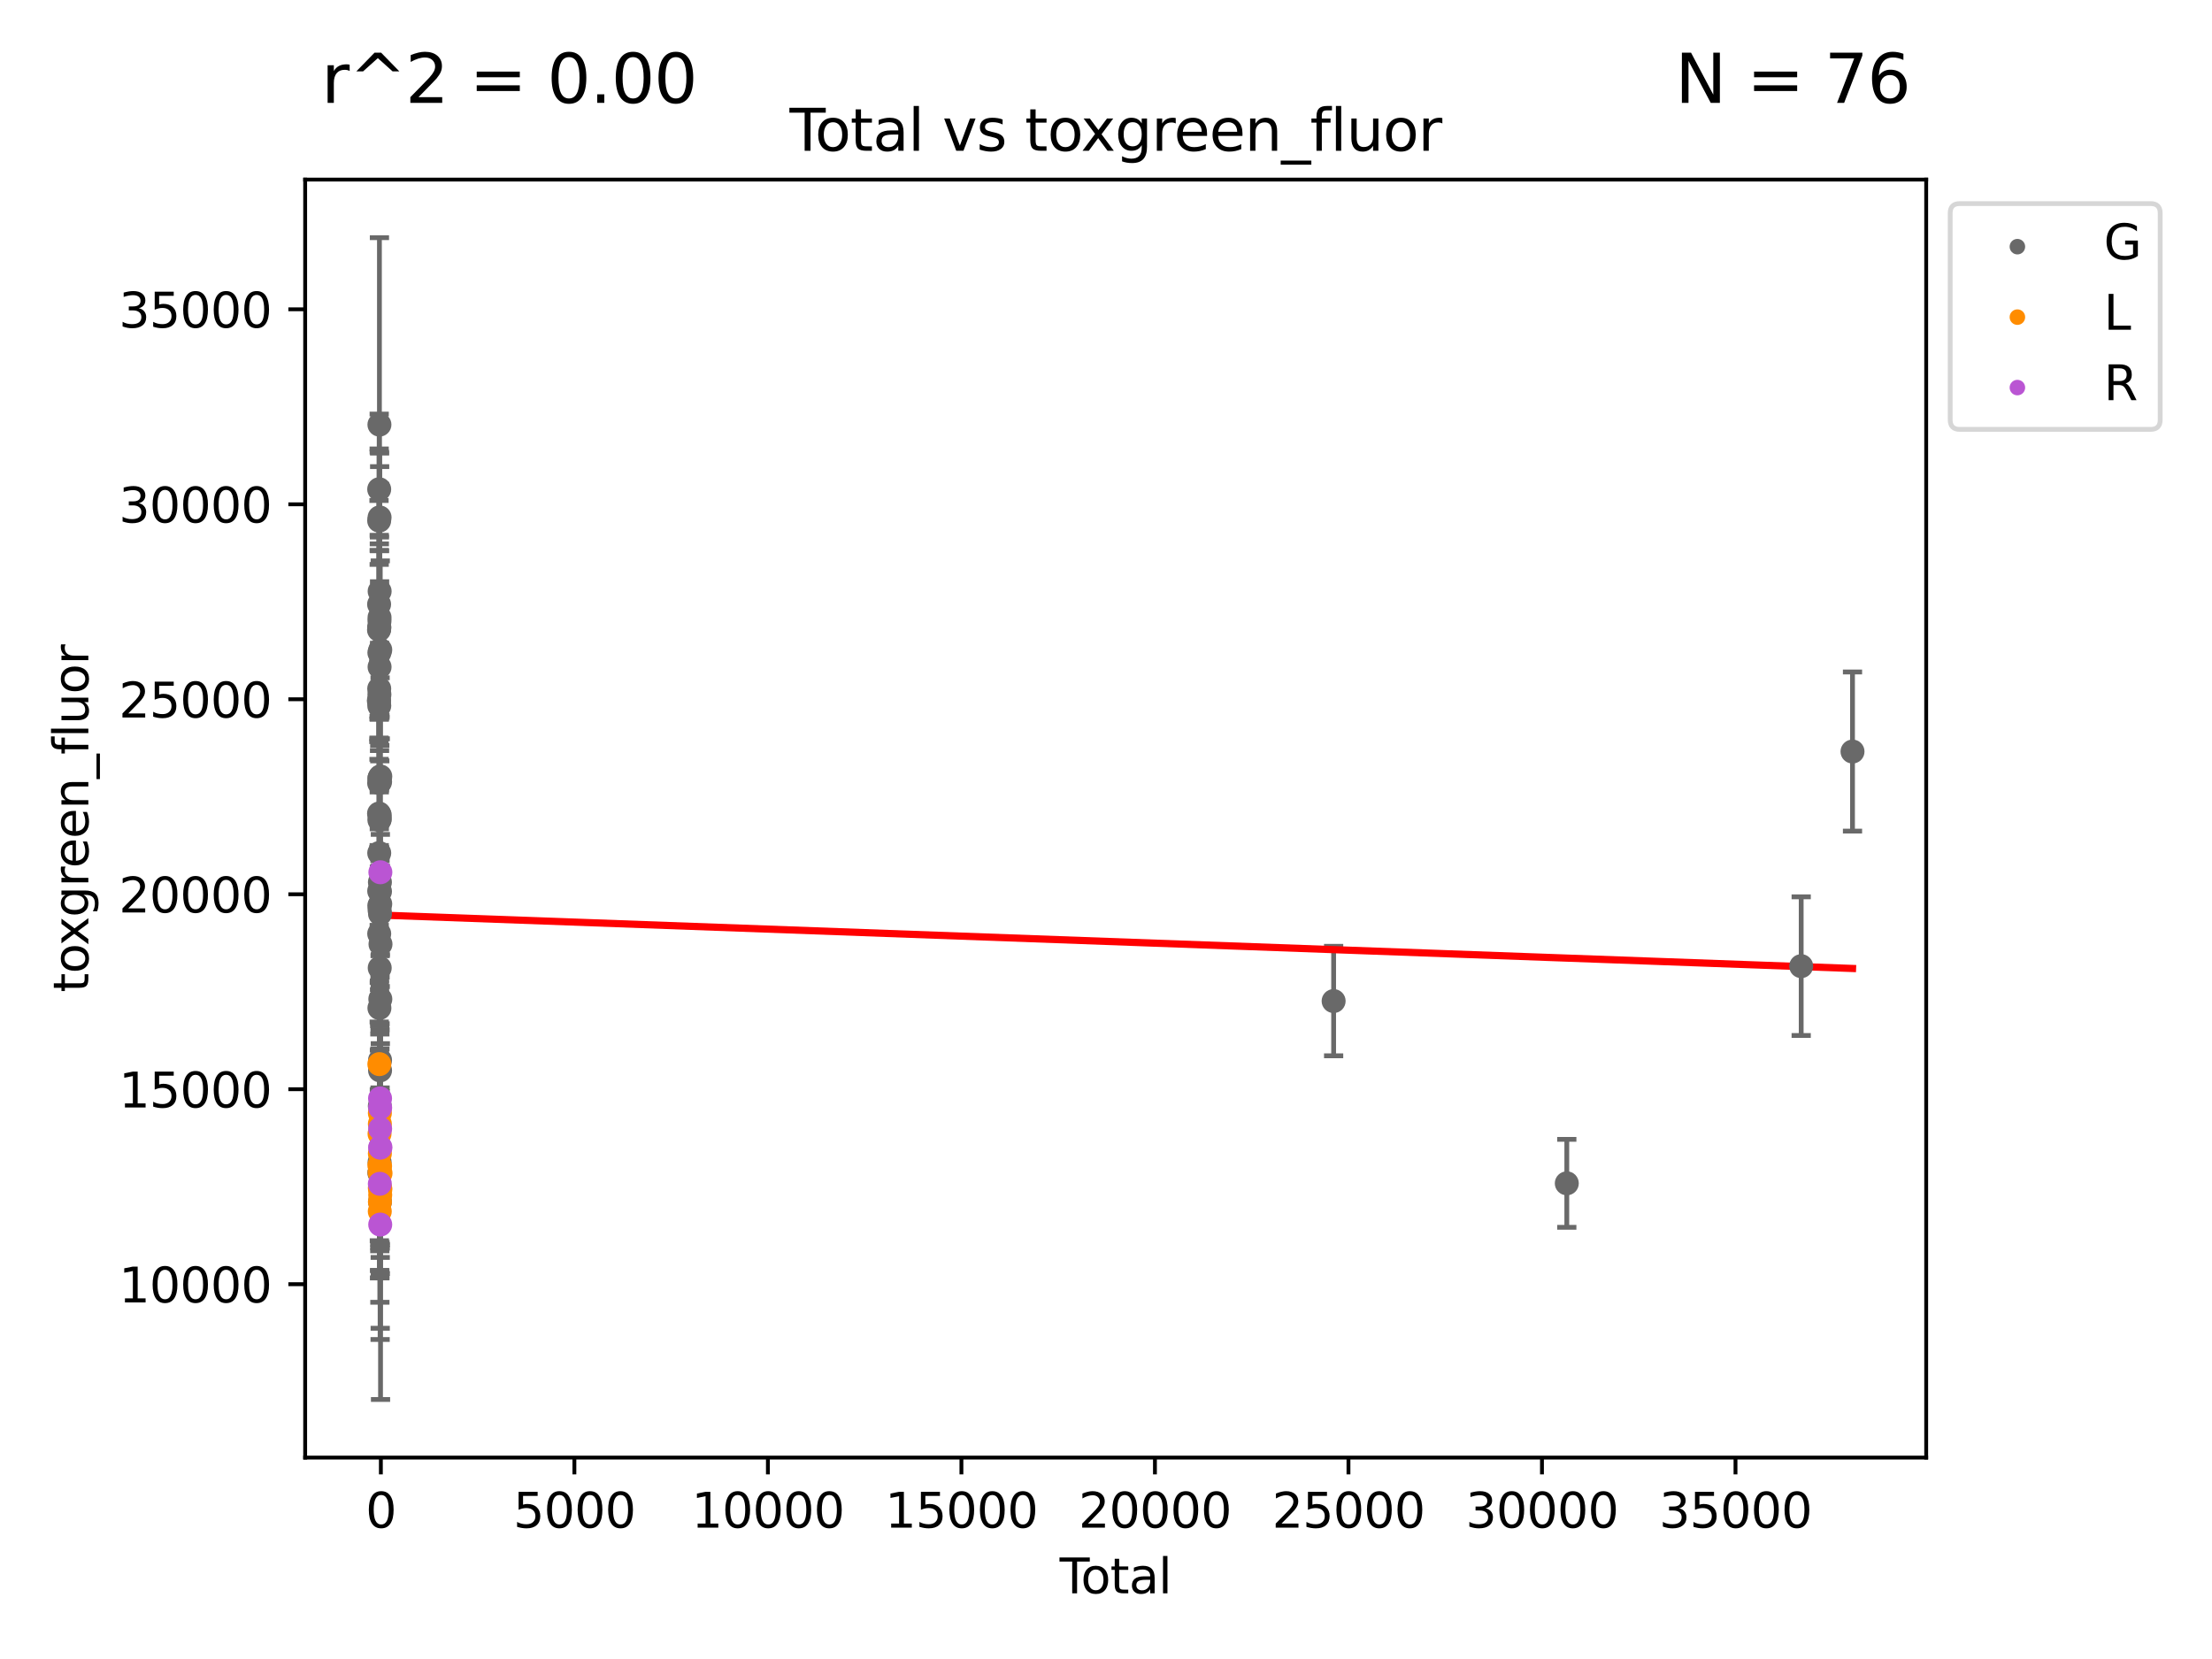 <?xml version="1.0" encoding="utf-8" standalone="no"?>
<!DOCTYPE svg PUBLIC "-//W3C//DTD SVG 1.1//EN"
  "http://www.w3.org/Graphics/SVG/1.1/DTD/svg11.dtd">
<svg xmlns:xlink="http://www.w3.org/1999/xlink" width="460.8pt" height="345.6pt" viewBox="0 0 460.8 345.6" xmlns="http://www.w3.org/2000/svg" version="1.1">
 <defs>
  <style type="text/css">*{stroke-linejoin: round; stroke-linecap: butt}</style>
 </defs>
 <g id="figure_1">
  <g id="patch_1">
   <path d="M 0 345.6 
L 460.8 345.6 
L 460.8 0 
L 0 0 
z
" style="fill: #ffffff"/>
  </g>
  <g id="axes_1">
   <g id="patch_2">
    <path d="M 63.571 303.64 
L 401.26 303.64 
L 401.26 37.411 
L 63.571 37.411 
z
" style="fill: #ffffff"/>
   </g>
   <g id="PathCollection_1">
    <defs>
     <path id="ma755768ce2" d="M 0 1.118 
C 0.297 1.118 0.581 1 0.791 0.791 
C 1 0.581 1.118 0.297 1.118 0 
C 1.118 -0.297 1 -0.581 0.791 -0.791 
C 0.581 -1 0.297 -1.118 0 -1.118 
C -0.297 -1.118 -0.581 -1 -0.791 -0.791 
C -1 -0.581 -1.118 -0.297 -1.118 0 
C -1.118 0.297 -1 0.581 -0.791 0.791 
C -0.581 1 -0.297 1.118 0 1.118 
z
" style="stroke: #696969"/>
    </defs>
    <g clip-path="url(#pe76a5e2355)">
     <use xlink:href="#ma755768ce2" x="78.921" y="145.971" style="fill: #696969; stroke: #696969"/>
     <use xlink:href="#ma755768ce2" x="78.955" y="131.218" style="fill: #696969; stroke: #696969"/>
     <use xlink:href="#ma755768ce2" x="78.96" y="169.473" style="fill: #696969; stroke: #696969"/>
     <use xlink:href="#ma755768ce2" x="78.973" y="125.886" style="fill: #696969; stroke: #696969"/>
     <use xlink:href="#ma755768ce2" x="78.976" y="145.972" style="fill: #696969; stroke: #696969"/>
     <use xlink:href="#ma755768ce2" x="78.984" y="163.118" style="fill: #696969; stroke: #696969"/>
     <use xlink:href="#ma755768ce2" x="78.988" y="108.457" style="fill: #696969; stroke: #696969"/>
     <use xlink:href="#ma755768ce2" x="78.99" y="130.995" style="fill: #696969; stroke: #696969"/>
     <use xlink:href="#ma755768ce2" x="78.993" y="101.918" style="fill: #696969; stroke: #696969"/>
     <use xlink:href="#ma755768ce2" x="78.997" y="194.513" style="fill: #696969; stroke: #696969"/>
     <use xlink:href="#ma755768ce2" x="78.997" y="185.609" style="fill: #696969; stroke: #696969"/>
     <use xlink:href="#ma755768ce2" x="78.998" y="143.467" style="fill: #696969; stroke: #696969"/>
     <use xlink:href="#ma755768ce2" x="79.001" y="177.699" style="fill: #696969; stroke: #696969"/>
     <use xlink:href="#ma755768ce2" x="79.003" y="130.68" style="fill: #696969; stroke: #696969"/>
     <use xlink:href="#ma755768ce2" x="79.009" y="147.022" style="fill: #696969; stroke: #696969"/>
     <use xlink:href="#ma755768ce2" x="79.017" y="188.668" style="fill: #696969; stroke: #696969"/>
     <use xlink:href="#ma755768ce2" x="79.023" y="130.688" style="fill: #696969; stroke: #696969"/>
     <use xlink:href="#ma755768ce2" x="79.032" y="135.966" style="fill: #696969; stroke: #696969"/>
     <use xlink:href="#ma755768ce2" x="79.035" y="162.13" style="fill: #696969; stroke: #696969"/>
     <use xlink:href="#ma755768ce2" x="79.039" y="209.991" style="fill: #696969; stroke: #696969"/>
     <use xlink:href="#ma755768ce2" x="79.04" y="144.673" style="fill: #696969; stroke: #696969"/>
     <use xlink:href="#ma755768ce2" x="79.041" y="170.829" style="fill: #696969; stroke: #696969"/>
     <use xlink:href="#ma755768ce2" x="79.042" y="88.458" style="fill: #696969; stroke: #696969"/>
     <use xlink:href="#ma755768ce2" x="79.045" y="244.382" style="fill: #696969; stroke: #696969"/>
     <use xlink:href="#ma755768ce2" x="79.055" y="129.37" style="fill: #696969; stroke: #696969"/>
     <use xlink:href="#ma755768ce2" x="79.065" y="128.623" style="fill: #696969; stroke: #696969"/>
     <use xlink:href="#ma755768ce2" x="79.071" y="138.94" style="fill: #696969; stroke: #696969"/>
     <use xlink:href="#ma755768ce2" x="79.071" y="162.07" style="fill: #696969; stroke: #696969"/>
     <use xlink:href="#ma755768ce2" x="79.073" y="107.786" style="fill: #696969; stroke: #696969"/>
     <use xlink:href="#ma755768ce2" x="79.075" y="189.577" style="fill: #696969; stroke: #696969"/>
     <use xlink:href="#ma755768ce2" x="79.076" y="242.091" style="fill: #696969; stroke: #696969"/>
     <use xlink:href="#ma755768ce2" x="79.076" y="244.185" style="fill: #696969; stroke: #696969"/>
     <use xlink:href="#ma755768ce2" x="79.086" y="123.176" style="fill: #696969; stroke: #696969"/>
     <use xlink:href="#ma755768ce2" x="79.101" y="201.636" style="fill: #696969; stroke: #696969"/>
     <use xlink:href="#ma755768ce2" x="79.113" y="169.805" style="fill: #696969; stroke: #696969"/>
     <use xlink:href="#ma755768ce2" x="79.117" y="170.604" style="fill: #696969; stroke: #696969"/>
     <use xlink:href="#ma755768ce2" x="79.124" y="230.406" style="fill: #696969; stroke: #696969"/>
     <use xlink:href="#ma755768ce2" x="79.144" y="183.781" style="fill: #696969; stroke: #696969"/>
     <use xlink:href="#ma755768ce2" x="79.158" y="185.706" style="fill: #696969; stroke: #696969"/>
     <use xlink:href="#ma755768ce2" x="79.162" y="250.355" style="fill: #696969; stroke: #696969"/>
     <use xlink:href="#ma755768ce2" x="79.166" y="190.364" style="fill: #696969; stroke: #696969"/>
     <use xlink:href="#ma755768ce2" x="79.169" y="220.849" style="fill: #696969; stroke: #696969"/>
     <use xlink:href="#ma755768ce2" x="79.172" y="222.988" style="fill: #696969; stroke: #696969"/>
     <use xlink:href="#ma755768ce2" x="79.179" y="162.869" style="fill: #696969; stroke: #696969"/>
     <use xlink:href="#ma755768ce2" x="79.211" y="188.311" style="fill: #696969; stroke: #696969"/>
     <use xlink:href="#ma755768ce2" x="79.214" y="135.371" style="fill: #696969; stroke: #696969"/>
     <use xlink:href="#ma755768ce2" x="79.22" y="161.74" style="fill: #696969; stroke: #696969"/>
     <use xlink:href="#ma755768ce2" x="79.229" y="208.128" style="fill: #696969; stroke: #696969"/>
     <use xlink:href="#ma755768ce2" x="79.264" y="196.684" style="fill: #696969; stroke: #696969"/>
     <use xlink:href="#ma755768ce2" x="277.819" y="208.537" style="fill: #696969; stroke: #696969"/>
     <use xlink:href="#ma755768ce2" x="326.393" y="246.507" style="fill: #696969; stroke: #696969"/>
     <use xlink:href="#ma755768ce2" x="375.221" y="201.268" style="fill: #696969; stroke: #696969"/>
     <use xlink:href="#ma755768ce2" x="385.911" y="156.56" style="fill: #696969; stroke: #696969"/>
    </g>
   </g>
   <g id="PathCollection_2">
    <defs>
     <path id="m4492fba7f4" d="M 0 1.118 
C 0.297 1.118 0.581 1 0.791 0.791 
C 1 0.581 1.118 0.297 1.118 0 
C 1.118 -0.297 1 -0.581 0.791 -0.791 
C 0.581 -1 0.297 -1.118 0 -1.118 
C -0.297 -1.118 -0.581 -1 -0.791 -0.791 
C -1 -0.581 -1.118 -0.297 -1.118 0 
C -1.118 0.297 -1 0.581 -0.791 0.791 
C -0.581 1 -0.297 1.118 0 1.118 
z
" style="stroke: #ff8c00"/>
    </defs>
    <g clip-path="url(#pe76a5e2355)">
     <use xlink:href="#m4492fba7f4" x="79.026" y="221.68" style="fill: #ff8c00; stroke: #ff8c00"/>
     <use xlink:href="#m4492fba7f4" x="79.027" y="242.729" style="fill: #ff8c00; stroke: #ff8c00"/>
     <use xlink:href="#m4492fba7f4" x="79.064" y="236.195" style="fill: #ff8c00; stroke: #ff8c00"/>
     <use xlink:href="#m4492fba7f4" x="79.072" y="244.218" style="fill: #ff8c00; stroke: #ff8c00"/>
     <use xlink:href="#m4492fba7f4" x="79.116" y="252.347" style="fill: #ff8c00; stroke: #ff8c00"/>
     <use xlink:href="#m4492fba7f4" x="79.126" y="247.497" style="fill: #ff8c00; stroke: #ff8c00"/>
     <use xlink:href="#m4492fba7f4" x="79.132" y="234.126" style="fill: #ff8c00; stroke: #ff8c00"/>
     <use xlink:href="#m4492fba7f4" x="79.134" y="231.881" style="fill: #ff8c00; stroke: #ff8c00"/>
     <use xlink:href="#m4492fba7f4" x="79.135" y="240.313" style="fill: #ff8c00; stroke: #ff8c00"/>
     <use xlink:href="#m4492fba7f4" x="79.147" y="250.379" style="fill: #ff8c00; stroke: #ff8c00"/>
     <use xlink:href="#m4492fba7f4" x="79.178" y="242.934" style="fill: #ff8c00; stroke: #ff8c00"/>
     <use xlink:href="#m4492fba7f4" x="79.201" y="247.532" style="fill: #ff8c00; stroke: #ff8c00"/>
     <use xlink:href="#m4492fba7f4" x="79.205" y="248.936" style="fill: #ff8c00; stroke: #ff8c00"/>
     <use xlink:href="#m4492fba7f4" x="79.227" y="247.801" style="fill: #ff8c00; stroke: #ff8c00"/>
     <use xlink:href="#m4492fba7f4" x="79.272" y="244.406" style="fill: #ff8c00; stroke: #ff8c00"/>
    </g>
   </g>
   <g id="PathCollection_3">
    <defs>
     <path id="mb36f328bb7" d="M 0 1.118 
C 0.297 1.118 0.581 1 0.791 0.791 
C 1 0.581 1.118 0.297 1.118 0 
C 1.118 -0.297 1 -0.581 0.791 -0.791 
C 0.581 -1 0.297 -1.118 0 -1.118 
C -0.297 -1.118 -0.581 -1 -0.791 -0.791 
C -1 -0.581 -1.118 -0.297 -1.118 0 
C -1.118 0.297 -1 0.581 -0.791 0.791 
C -0.581 1 -0.297 1.118 0 1.118 
z
" style="stroke: #ba55d3"/>
    </defs>
    <g clip-path="url(#pe76a5e2355)">
     <use xlink:href="#mb36f328bb7" x="79.125" y="246.61" style="fill: #ba55d3; stroke: #ba55d3"/>
     <use xlink:href="#mb36f328bb7" x="79.171" y="228.82" style="fill: #ba55d3; stroke: #ba55d3"/>
     <use xlink:href="#mb36f328bb7" x="79.185" y="239.071" style="fill: #ba55d3; stroke: #ba55d3"/>
     <use xlink:href="#mb36f328bb7" x="79.187" y="235.138" style="fill: #ba55d3; stroke: #ba55d3"/>
     <use xlink:href="#mb36f328bb7" x="79.193" y="230.761" style="fill: #ba55d3; stroke: #ba55d3"/>
     <use xlink:href="#mb36f328bb7" x="79.208" y="255.102" style="fill: #ba55d3; stroke: #ba55d3"/>
     <use xlink:href="#mb36f328bb7" x="79.237" y="181.708" style="fill: #ba55d3; stroke: #ba55d3"/>
     <use xlink:href="#mb36f328bb7" x="79.249" y="239.013" style="fill: #ba55d3; stroke: #ba55d3"/>
    </g>
   </g>
   <g id="matplotlib.axis_1">
    <g id="xtick_1">
     <g id="line2d_1">
      <defs>
       <path id="mda8c3d477d" d="M 0 0 
L 0 3.5 
" style="stroke: #000000; stroke-width: 0.8"/>
      </defs>
      <g>
       <use xlink:href="#mda8c3d477d" x="79.342" y="303.64" style="stroke: #000000; stroke-width: 0.8"/>
      </g>
     </g>
     <g id="text_1">
      <!-- 0 -->
      <g transform="translate(76.16 318.238)scale(0.1 -0.1)">
       <defs>
        <path id="DejaVuSans-30" d="M 2034 4250 
Q 1547 4250 1301 3770 
Q 1056 3291 1056 2328 
Q 1056 1369 1301 889 
Q 1547 409 2034 409 
Q 2525 409 2770 889 
Q 3016 1369 3016 2328 
Q 3016 3291 2770 3770 
Q 2525 4250 2034 4250 
z
M 2034 4750 
Q 2819 4750 3233 4129 
Q 3647 3509 3647 2328 
Q 3647 1150 3233 529 
Q 2819 -91 2034 -91 
Q 1250 -91 836 529 
Q 422 1150 422 2328 
Q 422 3509 836 4129 
Q 1250 4750 2034 4750 
z
" transform="scale(0.016)"/>
       </defs>
       <use xlink:href="#DejaVuSans-30"/>
      </g>
     </g>
    </g>
    <g id="xtick_2">
     <g id="line2d_2">
      <g>
       <use xlink:href="#mda8c3d477d" x="119.655" y="303.64" style="stroke: #000000; stroke-width: 0.8"/>
      </g>
     </g>
     <g id="text_2">
      <!-- 5000 -->
      <g transform="translate(106.93 318.238)scale(0.1 -0.1)">
       <defs>
        <path id="DejaVuSans-35" d="M 691 4666 
L 3169 4666 
L 3169 4134 
L 1269 4134 
L 1269 2991 
Q 1406 3038 1543 3061 
Q 1681 3084 1819 3084 
Q 2600 3084 3056 2656 
Q 3513 2228 3513 1497 
Q 3513 744 3044 326 
Q 2575 -91 1722 -91 
Q 1428 -91 1123 -41 
Q 819 9 494 109 
L 494 744 
Q 775 591 1075 516 
Q 1375 441 1709 441 
Q 2250 441 2565 725 
Q 2881 1009 2881 1497 
Q 2881 1984 2565 2268 
Q 2250 2553 1709 2553 
Q 1456 2553 1204 2497 
Q 953 2441 691 2322 
L 691 4666 
z
" transform="scale(0.016)"/>
       </defs>
       <use xlink:href="#DejaVuSans-35"/>
       <use xlink:href="#DejaVuSans-30" x="63.623"/>
       <use xlink:href="#DejaVuSans-30" x="127.246"/>
       <use xlink:href="#DejaVuSans-30" x="190.869"/>
      </g>
     </g>
    </g>
    <g id="xtick_3">
     <g id="line2d_3">
      <g>
       <use xlink:href="#mda8c3d477d" x="159.968" y="303.64" style="stroke: #000000; stroke-width: 0.8"/>
      </g>
     </g>
     <g id="text_3">
      <!-- 10000 -->
      <g transform="translate(144.062 318.238)scale(0.1 -0.1)">
       <defs>
        <path id="DejaVuSans-31" d="M 794 531 
L 1825 531 
L 1825 4091 
L 703 3866 
L 703 4441 
L 1819 4666 
L 2450 4666 
L 2450 531 
L 3481 531 
L 3481 0 
L 794 0 
L 794 531 
z
" transform="scale(0.016)"/>
       </defs>
       <use xlink:href="#DejaVuSans-31"/>
       <use xlink:href="#DejaVuSans-30" x="63.623"/>
       <use xlink:href="#DejaVuSans-30" x="127.246"/>
       <use xlink:href="#DejaVuSans-30" x="190.869"/>
       <use xlink:href="#DejaVuSans-30" x="254.492"/>
      </g>
     </g>
    </g>
    <g id="xtick_4">
     <g id="line2d_4">
      <g>
       <use xlink:href="#mda8c3d477d" x="200.282" y="303.64" style="stroke: #000000; stroke-width: 0.8"/>
      </g>
     </g>
     <g id="text_4">
      <!-- 15000 -->
      <g transform="translate(184.375 318.238)scale(0.1 -0.1)">
       <use xlink:href="#DejaVuSans-31"/>
       <use xlink:href="#DejaVuSans-35" x="63.623"/>
       <use xlink:href="#DejaVuSans-30" x="127.246"/>
       <use xlink:href="#DejaVuSans-30" x="190.869"/>
       <use xlink:href="#DejaVuSans-30" x="254.492"/>
      </g>
     </g>
    </g>
    <g id="xtick_5">
     <g id="line2d_5">
      <g>
       <use xlink:href="#mda8c3d477d" x="240.595" y="303.64" style="stroke: #000000; stroke-width: 0.8"/>
      </g>
     </g>
     <g id="text_5">
      <!-- 20000 -->
      <g transform="translate(224.689 318.238)scale(0.1 -0.1)">
       <defs>
        <path id="DejaVuSans-32" d="M 1228 531 
L 3431 531 
L 3431 0 
L 469 0 
L 469 531 
Q 828 903 1448 1529 
Q 2069 2156 2228 2338 
Q 2531 2678 2651 2914 
Q 2772 3150 2772 3378 
Q 2772 3750 2511 3984 
Q 2250 4219 1831 4219 
Q 1534 4219 1204 4116 
Q 875 4013 500 3803 
L 500 4441 
Q 881 4594 1212 4672 
Q 1544 4750 1819 4750 
Q 2544 4750 2975 4387 
Q 3406 4025 3406 3419 
Q 3406 3131 3298 2873 
Q 3191 2616 2906 2266 
Q 2828 2175 2409 1742 
Q 1991 1309 1228 531 
z
" transform="scale(0.016)"/>
       </defs>
       <use xlink:href="#DejaVuSans-32"/>
       <use xlink:href="#DejaVuSans-30" x="63.623"/>
       <use xlink:href="#DejaVuSans-30" x="127.246"/>
       <use xlink:href="#DejaVuSans-30" x="190.869"/>
       <use xlink:href="#DejaVuSans-30" x="254.492"/>
      </g>
     </g>
    </g>
    <g id="xtick_6">
     <g id="line2d_6">
      <g>
       <use xlink:href="#mda8c3d477d" x="280.908" y="303.64" style="stroke: #000000; stroke-width: 0.8"/>
      </g>
     </g>
     <g id="text_6">
      <!-- 25000 -->
      <g transform="translate(265.002 318.238)scale(0.1 -0.1)">
       <use xlink:href="#DejaVuSans-32"/>
       <use xlink:href="#DejaVuSans-35" x="63.623"/>
       <use xlink:href="#DejaVuSans-30" x="127.246"/>
       <use xlink:href="#DejaVuSans-30" x="190.869"/>
       <use xlink:href="#DejaVuSans-30" x="254.492"/>
      </g>
     </g>
    </g>
    <g id="xtick_7">
     <g id="line2d_7">
      <g>
       <use xlink:href="#mda8c3d477d" x="321.221" y="303.64" style="stroke: #000000; stroke-width: 0.8"/>
      </g>
     </g>
     <g id="text_7">
      <!-- 30000 -->
      <g transform="translate(305.315 318.238)scale(0.1 -0.1)">
       <defs>
        <path id="DejaVuSans-33" d="M 2597 2516 
Q 3050 2419 3304 2112 
Q 3559 1806 3559 1356 
Q 3559 666 3084 287 
Q 2609 -91 1734 -91 
Q 1441 -91 1130 -33 
Q 819 25 488 141 
L 488 750 
Q 750 597 1062 519 
Q 1375 441 1716 441 
Q 2309 441 2620 675 
Q 2931 909 2931 1356 
Q 2931 1769 2642 2001 
Q 2353 2234 1838 2234 
L 1294 2234 
L 1294 2753 
L 1863 2753 
Q 2328 2753 2575 2939 
Q 2822 3125 2822 3475 
Q 2822 3834 2567 4026 
Q 2313 4219 1838 4219 
Q 1578 4219 1281 4162 
Q 984 4106 628 3988 
L 628 4550 
Q 988 4650 1302 4700 
Q 1616 4750 1894 4750 
Q 2613 4750 3031 4423 
Q 3450 4097 3450 3541 
Q 3450 3153 3228 2886 
Q 3006 2619 2597 2516 
z
" transform="scale(0.016)"/>
       </defs>
       <use xlink:href="#DejaVuSans-33"/>
       <use xlink:href="#DejaVuSans-30" x="63.623"/>
       <use xlink:href="#DejaVuSans-30" x="127.246"/>
       <use xlink:href="#DejaVuSans-30" x="190.869"/>
       <use xlink:href="#DejaVuSans-30" x="254.492"/>
      </g>
     </g>
    </g>
    <g id="xtick_8">
     <g id="line2d_8">
      <g>
       <use xlink:href="#mda8c3d477d" x="361.535" y="303.64" style="stroke: #000000; stroke-width: 0.8"/>
      </g>
     </g>
     <g id="text_8">
      <!-- 35000 -->
      <g transform="translate(345.628 318.238)scale(0.1 -0.1)">
       <use xlink:href="#DejaVuSans-33"/>
       <use xlink:href="#DejaVuSans-35" x="63.623"/>
       <use xlink:href="#DejaVuSans-30" x="127.246"/>
       <use xlink:href="#DejaVuSans-30" x="190.869"/>
       <use xlink:href="#DejaVuSans-30" x="254.492"/>
      </g>
     </g>
    </g>
    <g id="text_9">
     <!-- Total -->
     <g transform="translate(220.739 331.917)scale(0.1 -0.1)">
      <defs>
       <path id="DejaVuSans-54" d="M -19 4666 
L 3928 4666 
L 3928 4134 
L 2272 4134 
L 2272 0 
L 1638 0 
L 1638 4134 
L -19 4134 
L -19 4666 
z
" transform="scale(0.016)"/>
       <path id="DejaVuSans-6f" d="M 1959 3097 
Q 1497 3097 1228 2736 
Q 959 2375 959 1747 
Q 959 1119 1226 758 
Q 1494 397 1959 397 
Q 2419 397 2687 759 
Q 2956 1122 2956 1747 
Q 2956 2369 2687 2733 
Q 2419 3097 1959 3097 
z
M 1959 3584 
Q 2709 3584 3137 3096 
Q 3566 2609 3566 1747 
Q 3566 888 3137 398 
Q 2709 -91 1959 -91 
Q 1206 -91 779 398 
Q 353 888 353 1747 
Q 353 2609 779 3096 
Q 1206 3584 1959 3584 
z
" transform="scale(0.016)"/>
       <path id="DejaVuSans-74" d="M 1172 4494 
L 1172 3500 
L 2356 3500 
L 2356 3053 
L 1172 3053 
L 1172 1153 
Q 1172 725 1289 603 
Q 1406 481 1766 481 
L 2356 481 
L 2356 0 
L 1766 0 
Q 1100 0 847 248 
Q 594 497 594 1153 
L 594 3053 
L 172 3053 
L 172 3500 
L 594 3500 
L 594 4494 
L 1172 4494 
z
" transform="scale(0.016)"/>
       <path id="DejaVuSans-61" d="M 2194 1759 
Q 1497 1759 1228 1600 
Q 959 1441 959 1056 
Q 959 750 1161 570 
Q 1363 391 1709 391 
Q 2188 391 2477 730 
Q 2766 1069 2766 1631 
L 2766 1759 
L 2194 1759 
z
M 3341 1997 
L 3341 0 
L 2766 0 
L 2766 531 
Q 2569 213 2275 61 
Q 1981 -91 1556 -91 
Q 1019 -91 701 211 
Q 384 513 384 1019 
Q 384 1609 779 1909 
Q 1175 2209 1959 2209 
L 2766 2209 
L 2766 2266 
Q 2766 2663 2505 2880 
Q 2244 3097 1772 3097 
Q 1472 3097 1187 3025 
Q 903 2953 641 2809 
L 641 3341 
Q 956 3463 1253 3523 
Q 1550 3584 1831 3584 
Q 2591 3584 2966 3190 
Q 3341 2797 3341 1997 
z
" transform="scale(0.016)"/>
       <path id="DejaVuSans-6c" d="M 603 4863 
L 1178 4863 
L 1178 0 
L 603 0 
L 603 4863 
z
" transform="scale(0.016)"/>
      </defs>
      <use xlink:href="#DejaVuSans-54"/>
      <use xlink:href="#DejaVuSans-6f" x="44.084"/>
      <use xlink:href="#DejaVuSans-74" x="105.266"/>
      <use xlink:href="#DejaVuSans-61" x="144.475"/>
      <use xlink:href="#DejaVuSans-6c" x="205.754"/>
     </g>
    </g>
   </g>
   <g id="matplotlib.axis_2">
    <g id="ytick_1">
     <g id="line2d_9">
      <defs>
       <path id="m2ceb36450e" d="M 0 0 
L -3.5 0 
" style="stroke: #000000; stroke-width: 0.8"/>
      </defs>
      <g>
       <use xlink:href="#m2ceb36450e" x="63.571" y="267.522" style="stroke: #000000; stroke-width: 0.8"/>
      </g>
     </g>
     <g id="text_10">
      <!-- 10000 -->
      <g transform="translate(24.759 271.321)scale(0.1 -0.1)">
       <use xlink:href="#DejaVuSans-31"/>
       <use xlink:href="#DejaVuSans-30" x="63.623"/>
       <use xlink:href="#DejaVuSans-30" x="127.246"/>
       <use xlink:href="#DejaVuSans-30" x="190.869"/>
       <use xlink:href="#DejaVuSans-30" x="254.492"/>
      </g>
     </g>
    </g>
    <g id="ytick_2">
     <g id="line2d_10">
      <g>
       <use xlink:href="#m2ceb36450e" x="63.571" y="226.905" style="stroke: #000000; stroke-width: 0.8"/>
      </g>
     </g>
     <g id="text_11">
      <!-- 15000 -->
      <g transform="translate(24.759 230.704)scale(0.1 -0.1)">
       <use xlink:href="#DejaVuSans-31"/>
       <use xlink:href="#DejaVuSans-35" x="63.623"/>
       <use xlink:href="#DejaVuSans-30" x="127.246"/>
       <use xlink:href="#DejaVuSans-30" x="190.869"/>
       <use xlink:href="#DejaVuSans-30" x="254.492"/>
      </g>
     </g>
    </g>
    <g id="ytick_3">
     <g id="line2d_11">
      <g>
       <use xlink:href="#m2ceb36450e" x="63.571" y="186.288" style="stroke: #000000; stroke-width: 0.8"/>
      </g>
     </g>
     <g id="text_12">
      <!-- 20000 -->
      <g transform="translate(24.759 190.087)scale(0.1 -0.1)">
       <use xlink:href="#DejaVuSans-32"/>
       <use xlink:href="#DejaVuSans-30" x="63.623"/>
       <use xlink:href="#DejaVuSans-30" x="127.246"/>
       <use xlink:href="#DejaVuSans-30" x="190.869"/>
       <use xlink:href="#DejaVuSans-30" x="254.492"/>
      </g>
     </g>
    </g>
    <g id="ytick_4">
     <g id="line2d_12">
      <g>
       <use xlink:href="#m2ceb36450e" x="63.571" y="145.67" style="stroke: #000000; stroke-width: 0.8"/>
      </g>
     </g>
     <g id="text_13">
      <!-- 25000 -->
      <g transform="translate(24.759 149.47)scale(0.1 -0.1)">
       <use xlink:href="#DejaVuSans-32"/>
       <use xlink:href="#DejaVuSans-35" x="63.623"/>
       <use xlink:href="#DejaVuSans-30" x="127.246"/>
       <use xlink:href="#DejaVuSans-30" x="190.869"/>
       <use xlink:href="#DejaVuSans-30" x="254.492"/>
      </g>
     </g>
    </g>
    <g id="ytick_5">
     <g id="line2d_13">
      <g>
       <use xlink:href="#m2ceb36450e" x="63.571" y="105.053" style="stroke: #000000; stroke-width: 0.8"/>
      </g>
     </g>
     <g id="text_14">
      <!-- 30000 -->
      <g transform="translate(24.759 108.852)scale(0.1 -0.1)">
       <use xlink:href="#DejaVuSans-33"/>
       <use xlink:href="#DejaVuSans-30" x="63.623"/>
       <use xlink:href="#DejaVuSans-30" x="127.246"/>
       <use xlink:href="#DejaVuSans-30" x="190.869"/>
       <use xlink:href="#DejaVuSans-30" x="254.492"/>
      </g>
     </g>
    </g>
    <g id="ytick_6">
     <g id="line2d_14">
      <g>
       <use xlink:href="#m2ceb36450e" x="63.571" y="64.436" style="stroke: #000000; stroke-width: 0.8"/>
      </g>
     </g>
     <g id="text_15">
      <!-- 35000 -->
      <g transform="translate(24.759 68.235)scale(0.1 -0.1)">
       <use xlink:href="#DejaVuSans-33"/>
       <use xlink:href="#DejaVuSans-35" x="63.623"/>
       <use xlink:href="#DejaVuSans-30" x="127.246"/>
       <use xlink:href="#DejaVuSans-30" x="190.869"/>
       <use xlink:href="#DejaVuSans-30" x="254.492"/>
      </g>
     </g>
    </g>
    <g id="text_16">
     <!-- toxgreen_fluor -->
     <g transform="translate(18.401 206.72)rotate(-90)scale(0.1 -0.1)">
      <defs>
       <path id="DejaVuSans-78" d="M 3513 3500 
L 2247 1797 
L 3578 0 
L 2900 0 
L 1881 1375 
L 863 0 
L 184 0 
L 1544 1831 
L 300 3500 
L 978 3500 
L 1906 2253 
L 2834 3500 
L 3513 3500 
z
" transform="scale(0.016)"/>
       <path id="DejaVuSans-67" d="M 2906 1791 
Q 2906 2416 2648 2759 
Q 2391 3103 1925 3103 
Q 1463 3103 1205 2759 
Q 947 2416 947 1791 
Q 947 1169 1205 825 
Q 1463 481 1925 481 
Q 2391 481 2648 825 
Q 2906 1169 2906 1791 
z
M 3481 434 
Q 3481 -459 3084 -895 
Q 2688 -1331 1869 -1331 
Q 1566 -1331 1297 -1286 
Q 1028 -1241 775 -1147 
L 775 -588 
Q 1028 -725 1275 -790 
Q 1522 -856 1778 -856 
Q 2344 -856 2625 -561 
Q 2906 -266 2906 331 
L 2906 616 
Q 2728 306 2450 153 
Q 2172 0 1784 0 
Q 1141 0 747 490 
Q 353 981 353 1791 
Q 353 2603 747 3093 
Q 1141 3584 1784 3584 
Q 2172 3584 2450 3431 
Q 2728 3278 2906 2969 
L 2906 3500 
L 3481 3500 
L 3481 434 
z
" transform="scale(0.016)"/>
       <path id="DejaVuSans-72" d="M 2631 2963 
Q 2534 3019 2420 3045 
Q 2306 3072 2169 3072 
Q 1681 3072 1420 2755 
Q 1159 2438 1159 1844 
L 1159 0 
L 581 0 
L 581 3500 
L 1159 3500 
L 1159 2956 
Q 1341 3275 1631 3429 
Q 1922 3584 2338 3584 
Q 2397 3584 2469 3576 
Q 2541 3569 2628 3553 
L 2631 2963 
z
" transform="scale(0.016)"/>
       <path id="DejaVuSans-65" d="M 3597 1894 
L 3597 1613 
L 953 1613 
Q 991 1019 1311 708 
Q 1631 397 2203 397 
Q 2534 397 2845 478 
Q 3156 559 3463 722 
L 3463 178 
Q 3153 47 2828 -22 
Q 2503 -91 2169 -91 
Q 1331 -91 842 396 
Q 353 884 353 1716 
Q 353 2575 817 3079 
Q 1281 3584 2069 3584 
Q 2775 3584 3186 3129 
Q 3597 2675 3597 1894 
z
M 3022 2063 
Q 3016 2534 2758 2815 
Q 2500 3097 2075 3097 
Q 1594 3097 1305 2825 
Q 1016 2553 972 2059 
L 3022 2063 
z
" transform="scale(0.016)"/>
       <path id="DejaVuSans-6e" d="M 3513 2113 
L 3513 0 
L 2938 0 
L 2938 2094 
Q 2938 2591 2744 2837 
Q 2550 3084 2163 3084 
Q 1697 3084 1428 2787 
Q 1159 2491 1159 1978 
L 1159 0 
L 581 0 
L 581 3500 
L 1159 3500 
L 1159 2956 
Q 1366 3272 1645 3428 
Q 1925 3584 2291 3584 
Q 2894 3584 3203 3211 
Q 3513 2838 3513 2113 
z
" transform="scale(0.016)"/>
       <path id="DejaVuSans-5f" d="M 3263 -1063 
L 3263 -1509 
L -63 -1509 
L -63 -1063 
L 3263 -1063 
z
" transform="scale(0.016)"/>
       <path id="DejaVuSans-66" d="M 2375 4863 
L 2375 4384 
L 1825 4384 
Q 1516 4384 1395 4259 
Q 1275 4134 1275 3809 
L 1275 3500 
L 2222 3500 
L 2222 3053 
L 1275 3053 
L 1275 0 
L 697 0 
L 697 3053 
L 147 3053 
L 147 3500 
L 697 3500 
L 697 3744 
Q 697 4328 969 4595 
Q 1241 4863 1831 4863 
L 2375 4863 
z
" transform="scale(0.016)"/>
       <path id="DejaVuSans-75" d="M 544 1381 
L 544 3500 
L 1119 3500 
L 1119 1403 
Q 1119 906 1312 657 
Q 1506 409 1894 409 
Q 2359 409 2629 706 
Q 2900 1003 2900 1516 
L 2900 3500 
L 3475 3500 
L 3475 0 
L 2900 0 
L 2900 538 
Q 2691 219 2414 64 
Q 2138 -91 1772 -91 
Q 1169 -91 856 284 
Q 544 659 544 1381 
z
M 1991 3584 
L 1991 3584 
z
" transform="scale(0.016)"/>
      </defs>
      <use xlink:href="#DejaVuSans-74"/>
      <use xlink:href="#DejaVuSans-6f" x="39.209"/>
      <use xlink:href="#DejaVuSans-78" x="97.266"/>
      <use xlink:href="#DejaVuSans-67" x="156.445"/>
      <use xlink:href="#DejaVuSans-72" x="219.922"/>
      <use xlink:href="#DejaVuSans-65" x="258.785"/>
      <use xlink:href="#DejaVuSans-65" x="320.309"/>
      <use xlink:href="#DejaVuSans-6e" x="381.832"/>
      <use xlink:href="#DejaVuSans-5f" x="445.211"/>
      <use xlink:href="#DejaVuSans-66" x="495.211"/>
      <use xlink:href="#DejaVuSans-6c" x="530.416"/>
      <use xlink:href="#DejaVuSans-75" x="558.199"/>
      <use xlink:href="#DejaVuSans-6f" x="621.578"/>
      <use xlink:href="#DejaVuSans-72" x="682.76"/>
     </g>
    </g>
   </g>
   <g id="LineCollection_1">
    <path d="M 78.921 154.487 
L 78.921 137.455 
" clip-path="url(#pe76a5e2355)" style="fill: none; stroke: #696969"/>
    <path d="M 78.955 158.174 
L 78.955 104.262 
" clip-path="url(#pe76a5e2355)" style="fill: none; stroke: #696969"/>
    <path d="M 78.96 185.205 
L 78.96 153.741 
" clip-path="url(#pe76a5e2355)" style="fill: none; stroke: #696969"/>
    <path d="M 78.973 149.225 
L 78.973 102.547 
" clip-path="url(#pe76a5e2355)" style="fill: none; stroke: #696969"/>
    <path d="M 78.976 153.958 
L 78.976 137.987 
" clip-path="url(#pe76a5e2355)" style="fill: none; stroke: #696969"/>
    <path d="M 78.984 176.504 
L 78.984 149.732 
" clip-path="url(#pe76a5e2355)" style="fill: none; stroke: #696969"/>
    <path d="M 78.988 123.39 
L 78.988 93.523 
" clip-path="url(#pe76a5e2355)" style="fill: none; stroke: #696969"/>
    <path d="M 78.99 147.334 
L 78.99 114.656 
" clip-path="url(#pe76a5e2355)" style="fill: none; stroke: #696969"/>
    <path d="M 78.993 117.581 
L 78.993 86.256 
" clip-path="url(#pe76a5e2355)" style="fill: none; stroke: #696969"/>
    <path d="M 78.997 212.892 
L 78.997 176.134 
" clip-path="url(#pe76a5e2355)" style="fill: none; stroke: #696969"/>
    <path d="M 78.997 194.686 
L 78.997 176.531 
" clip-path="url(#pe76a5e2355)" style="fill: none; stroke: #696969"/>
    <path d="M 78.998 192.763 
L 78.998 94.171 
" clip-path="url(#pe76a5e2355)" style="fill: none; stroke: #696969"/>
    <path d="M 79.001 207.699 
L 79.001 147.7 
" clip-path="url(#pe76a5e2355)" style="fill: none; stroke: #696969"/>
    <path d="M 79.003 149.846 
L 79.003 111.515 
" clip-path="url(#pe76a5e2355)" style="fill: none; stroke: #696969"/>
    <path d="M 79.009 164.987 
L 79.009 129.057 
" clip-path="url(#pe76a5e2355)" style="fill: none; stroke: #696969"/>
    <path d="M 79.017 204.672 
L 79.017 172.665 
" clip-path="url(#pe76a5e2355)" style="fill: none; stroke: #696969"/>
    <path d="M 79.023 148.078 
L 79.023 113.299 
" clip-path="url(#pe76a5e2355)" style="fill: none; stroke: #696969"/>
    <path d="M 79.032 164.559 
L 79.032 107.374 
" clip-path="url(#pe76a5e2355)" style="fill: none; stroke: #696969"/>
    <path d="M 79.035 180.598 
L 79.035 143.662 
" clip-path="url(#pe76a5e2355)" style="fill: none; stroke: #696969"/>
    <path d="M 79.039 218.783 
L 79.039 201.199 
" clip-path="url(#pe76a5e2355)" style="fill: none; stroke: #696969"/>
    <path d="M 79.04 177.47 
L 79.04 111.876 
" clip-path="url(#pe76a5e2355)" style="fill: none; stroke: #696969"/>
    <path d="M 79.041 204.341 
L 79.041 137.317 
" clip-path="url(#pe76a5e2355)" style="fill: none; stroke: #696969"/>
    <path d="M 79.042 127.403 
L 79.042 49.513 
" clip-path="url(#pe76a5e2355)" style="fill: none; stroke: #696969"/>
    <path d="M 79.045 250.318 
L 79.045 238.445 
" clip-path="url(#pe76a5e2355)" style="fill: none; stroke: #696969"/>
    <path d="M 79.055 144 
L 79.055 114.74 
" clip-path="url(#pe76a5e2355)" style="fill: none; stroke: #696969"/>
    <path d="M 79.065 156.354 
L 79.065 100.892 
" clip-path="url(#pe76a5e2355)" style="fill: none; stroke: #696969"/>
    <path d="M 79.071 143.883 
L 79.071 133.997 
" clip-path="url(#pe76a5e2355)" style="fill: none; stroke: #696969"/>
    <path d="M 79.071 178.364 
L 79.071 145.777 
" clip-path="url(#pe76a5e2355)" style="fill: none; stroke: #696969"/>
    <path d="M 79.073 121.181 
L 79.073 94.391 
" clip-path="url(#pe76a5e2355)" style="fill: none; stroke: #696969"/>
    <path d="M 79.075 201.013 
L 79.075 178.142 
" clip-path="url(#pe76a5e2355)" style="fill: none; stroke: #696969"/>
    <path d="M 79.076 251 
L 79.076 233.181 
" clip-path="url(#pe76a5e2355)" style="fill: none; stroke: #696969"/>
    <path d="M 79.076 250.601 
L 79.076 237.77 
" clip-path="url(#pe76a5e2355)" style="fill: none; stroke: #696969"/>
    <path d="M 79.086 149.148 
L 79.086 97.205 
" clip-path="url(#pe76a5e2355)" style="fill: none; stroke: #696969"/>
    <path d="M 79.101 213.659 
L 79.101 189.613 
" clip-path="url(#pe76a5e2355)" style="fill: none; stroke: #696969"/>
    <path d="M 79.113 184.348 
L 79.113 155.263 
" clip-path="url(#pe76a5e2355)" style="fill: none; stroke: #696969"/>
    <path d="M 79.117 182.705 
L 79.117 158.502 
" clip-path="url(#pe76a5e2355)" style="fill: none; stroke: #696969"/>
    <path d="M 79.124 252.386 
L 79.124 208.425 
" clip-path="url(#pe76a5e2355)" style="fill: none; stroke: #696969"/>
    <path d="M 79.144 218.491 
L 79.144 149.071 
" clip-path="url(#pe76a5e2355)" style="fill: none; stroke: #696969"/>
    <path d="M 79.158 221.958 
L 79.158 149.453 
" clip-path="url(#pe76a5e2355)" style="fill: none; stroke: #696969"/>
    <path d="M 79.162 258.839 
L 79.162 241.872 
" clip-path="url(#pe76a5e2355)" style="fill: none; stroke: #696969"/>
    <path d="M 79.166 201.424 
L 79.166 179.304 
" clip-path="url(#pe76a5e2355)" style="fill: none; stroke: #696969"/>
    <path d="M 79.169 238.145 
L 79.169 203.553 
" clip-path="url(#pe76a5e2355)" style="fill: none; stroke: #696969"/>
    <path d="M 79.172 231.47 
L 79.172 214.506 
" clip-path="url(#pe76a5e2355)" style="fill: none; stroke: #696969"/>
    <path d="M 79.179 184.539 
L 79.179 141.198 
" clip-path="url(#pe76a5e2355)" style="fill: none; stroke: #696969"/>
    <path d="M 79.211 205.517 
L 79.211 171.104 
" clip-path="url(#pe76a5e2355)" style="fill: none; stroke: #696969"/>
    <path d="M 79.214 153.899 
L 79.214 116.844 
" clip-path="url(#pe76a5e2355)" style="fill: none; stroke: #696969"/>
    <path d="M 79.22 180.437 
L 79.22 143.043 
" clip-path="url(#pe76a5e2355)" style="fill: none; stroke: #696969"/>
    <path d="M 79.229 217.408 
L 79.229 198.848 
" clip-path="url(#pe76a5e2355)" style="fill: none; stroke: #696969"/>
    <path d="M 79.264 207.842 
L 79.264 185.525 
" clip-path="url(#pe76a5e2355)" style="fill: none; stroke: #696969"/>
    <path d="M 277.819 219.944 
L 277.819 197.13 
" clip-path="url(#pe76a5e2355)" style="fill: none; stroke: #696969"/>
    <path d="M 326.393 255.667 
L 326.393 237.346 
" clip-path="url(#pe76a5e2355)" style="fill: none; stroke: #696969"/>
    <path d="M 375.221 215.709 
L 375.221 186.827 
" clip-path="url(#pe76a5e2355)" style="fill: none; stroke: #696969"/>
    <path d="M 385.911 173.133 
L 385.911 139.986 
" clip-path="url(#pe76a5e2355)" style="fill: none; stroke: #696969"/>
   </g>
   <g id="line2d_15">
    <defs>
     <path id="mc5b8546044" d="M 2 0 
L -2 -0 
" style="stroke: #696969"/>
    </defs>
    <g clip-path="url(#pe76a5e2355)">
     <use xlink:href="#mc5b8546044" x="78.921" y="154.487" style="fill: #696969; stroke: #696969"/>
     <use xlink:href="#mc5b8546044" x="78.955" y="158.174" style="fill: #696969; stroke: #696969"/>
     <use xlink:href="#mc5b8546044" x="78.96" y="185.205" style="fill: #696969; stroke: #696969"/>
     <use xlink:href="#mc5b8546044" x="78.973" y="149.225" style="fill: #696969; stroke: #696969"/>
     <use xlink:href="#mc5b8546044" x="78.976" y="153.958" style="fill: #696969; stroke: #696969"/>
     <use xlink:href="#mc5b8546044" x="78.984" y="176.504" style="fill: #696969; stroke: #696969"/>
     <use xlink:href="#mc5b8546044" x="78.988" y="123.39" style="fill: #696969; stroke: #696969"/>
     <use xlink:href="#mc5b8546044" x="78.99" y="147.334" style="fill: #696969; stroke: #696969"/>
     <use xlink:href="#mc5b8546044" x="78.993" y="117.581" style="fill: #696969; stroke: #696969"/>
     <use xlink:href="#mc5b8546044" x="78.997" y="212.892" style="fill: #696969; stroke: #696969"/>
     <use xlink:href="#mc5b8546044" x="78.997" y="194.686" style="fill: #696969; stroke: #696969"/>
     <use xlink:href="#mc5b8546044" x="78.998" y="192.763" style="fill: #696969; stroke: #696969"/>
     <use xlink:href="#mc5b8546044" x="79.001" y="207.699" style="fill: #696969; stroke: #696969"/>
     <use xlink:href="#mc5b8546044" x="79.003" y="149.846" style="fill: #696969; stroke: #696969"/>
     <use xlink:href="#mc5b8546044" x="79.009" y="164.987" style="fill: #696969; stroke: #696969"/>
     <use xlink:href="#mc5b8546044" x="79.017" y="204.672" style="fill: #696969; stroke: #696969"/>
     <use xlink:href="#mc5b8546044" x="79.023" y="148.078" style="fill: #696969; stroke: #696969"/>
     <use xlink:href="#mc5b8546044" x="79.032" y="164.559" style="fill: #696969; stroke: #696969"/>
     <use xlink:href="#mc5b8546044" x="79.035" y="180.598" style="fill: #696969; stroke: #696969"/>
     <use xlink:href="#mc5b8546044" x="79.039" y="218.783" style="fill: #696969; stroke: #696969"/>
     <use xlink:href="#mc5b8546044" x="79.04" y="177.47" style="fill: #696969; stroke: #696969"/>
     <use xlink:href="#mc5b8546044" x="79.041" y="204.341" style="fill: #696969; stroke: #696969"/>
     <use xlink:href="#mc5b8546044" x="79.042" y="127.403" style="fill: #696969; stroke: #696969"/>
     <use xlink:href="#mc5b8546044" x="79.045" y="250.318" style="fill: #696969; stroke: #696969"/>
     <use xlink:href="#mc5b8546044" x="79.055" y="144" style="fill: #696969; stroke: #696969"/>
     <use xlink:href="#mc5b8546044" x="79.065" y="156.354" style="fill: #696969; stroke: #696969"/>
     <use xlink:href="#mc5b8546044" x="79.071" y="143.883" style="fill: #696969; stroke: #696969"/>
     <use xlink:href="#mc5b8546044" x="79.071" y="178.364" style="fill: #696969; stroke: #696969"/>
     <use xlink:href="#mc5b8546044" x="79.073" y="121.181" style="fill: #696969; stroke: #696969"/>
     <use xlink:href="#mc5b8546044" x="79.075" y="201.013" style="fill: #696969; stroke: #696969"/>
     <use xlink:href="#mc5b8546044" x="79.076" y="251" style="fill: #696969; stroke: #696969"/>
     <use xlink:href="#mc5b8546044" x="79.076" y="250.601" style="fill: #696969; stroke: #696969"/>
     <use xlink:href="#mc5b8546044" x="79.086" y="149.148" style="fill: #696969; stroke: #696969"/>
     <use xlink:href="#mc5b8546044" x="79.101" y="213.659" style="fill: #696969; stroke: #696969"/>
     <use xlink:href="#mc5b8546044" x="79.113" y="184.348" style="fill: #696969; stroke: #696969"/>
     <use xlink:href="#mc5b8546044" x="79.117" y="182.705" style="fill: #696969; stroke: #696969"/>
     <use xlink:href="#mc5b8546044" x="79.124" y="252.386" style="fill: #696969; stroke: #696969"/>
     <use xlink:href="#mc5b8546044" x="79.144" y="218.491" style="fill: #696969; stroke: #696969"/>
     <use xlink:href="#mc5b8546044" x="79.158" y="221.958" style="fill: #696969; stroke: #696969"/>
     <use xlink:href="#mc5b8546044" x="79.162" y="258.839" style="fill: #696969; stroke: #696969"/>
     <use xlink:href="#mc5b8546044" x="79.166" y="201.424" style="fill: #696969; stroke: #696969"/>
     <use xlink:href="#mc5b8546044" x="79.169" y="238.145" style="fill: #696969; stroke: #696969"/>
     <use xlink:href="#mc5b8546044" x="79.172" y="231.47" style="fill: #696969; stroke: #696969"/>
     <use xlink:href="#mc5b8546044" x="79.179" y="184.539" style="fill: #696969; stroke: #696969"/>
     <use xlink:href="#mc5b8546044" x="79.211" y="205.517" style="fill: #696969; stroke: #696969"/>
     <use xlink:href="#mc5b8546044" x="79.214" y="153.899" style="fill: #696969; stroke: #696969"/>
     <use xlink:href="#mc5b8546044" x="79.22" y="180.437" style="fill: #696969; stroke: #696969"/>
     <use xlink:href="#mc5b8546044" x="79.229" y="217.408" style="fill: #696969; stroke: #696969"/>
     <use xlink:href="#mc5b8546044" x="79.264" y="207.842" style="fill: #696969; stroke: #696969"/>
     <use xlink:href="#mc5b8546044" x="277.819" y="219.944" style="fill: #696969; stroke: #696969"/>
     <use xlink:href="#mc5b8546044" x="326.393" y="255.667" style="fill: #696969; stroke: #696969"/>
     <use xlink:href="#mc5b8546044" x="375.221" y="215.709" style="fill: #696969; stroke: #696969"/>
     <use xlink:href="#mc5b8546044" x="385.911" y="173.133" style="fill: #696969; stroke: #696969"/>
    </g>
   </g>
   <g id="line2d_16">
    <g clip-path="url(#pe76a5e2355)">
     <use xlink:href="#mc5b8546044" x="78.921" y="137.455" style="fill: #696969; stroke: #696969"/>
     <use xlink:href="#mc5b8546044" x="78.955" y="104.262" style="fill: #696969; stroke: #696969"/>
     <use xlink:href="#mc5b8546044" x="78.96" y="153.741" style="fill: #696969; stroke: #696969"/>
     <use xlink:href="#mc5b8546044" x="78.973" y="102.547" style="fill: #696969; stroke: #696969"/>
     <use xlink:href="#mc5b8546044" x="78.976" y="137.987" style="fill: #696969; stroke: #696969"/>
     <use xlink:href="#mc5b8546044" x="78.984" y="149.732" style="fill: #696969; stroke: #696969"/>
     <use xlink:href="#mc5b8546044" x="78.988" y="93.523" style="fill: #696969; stroke: #696969"/>
     <use xlink:href="#mc5b8546044" x="78.99" y="114.656" style="fill: #696969; stroke: #696969"/>
     <use xlink:href="#mc5b8546044" x="78.993" y="86.256" style="fill: #696969; stroke: #696969"/>
     <use xlink:href="#mc5b8546044" x="78.997" y="176.134" style="fill: #696969; stroke: #696969"/>
     <use xlink:href="#mc5b8546044" x="78.997" y="176.531" style="fill: #696969; stroke: #696969"/>
     <use xlink:href="#mc5b8546044" x="78.998" y="94.171" style="fill: #696969; stroke: #696969"/>
     <use xlink:href="#mc5b8546044" x="79.001" y="147.7" style="fill: #696969; stroke: #696969"/>
     <use xlink:href="#mc5b8546044" x="79.003" y="111.515" style="fill: #696969; stroke: #696969"/>
     <use xlink:href="#mc5b8546044" x="79.009" y="129.057" style="fill: #696969; stroke: #696969"/>
     <use xlink:href="#mc5b8546044" x="79.017" y="172.665" style="fill: #696969; stroke: #696969"/>
     <use xlink:href="#mc5b8546044" x="79.023" y="113.299" style="fill: #696969; stroke: #696969"/>
     <use xlink:href="#mc5b8546044" x="79.032" y="107.374" style="fill: #696969; stroke: #696969"/>
     <use xlink:href="#mc5b8546044" x="79.035" y="143.662" style="fill: #696969; stroke: #696969"/>
     <use xlink:href="#mc5b8546044" x="79.039" y="201.199" style="fill: #696969; stroke: #696969"/>
     <use xlink:href="#mc5b8546044" x="79.04" y="111.876" style="fill: #696969; stroke: #696969"/>
     <use xlink:href="#mc5b8546044" x="79.041" y="137.317" style="fill: #696969; stroke: #696969"/>
     <use xlink:href="#mc5b8546044" x="79.042" y="49.513" style="fill: #696969; stroke: #696969"/>
     <use xlink:href="#mc5b8546044" x="79.045" y="238.445" style="fill: #696969; stroke: #696969"/>
     <use xlink:href="#mc5b8546044" x="79.055" y="114.74" style="fill: #696969; stroke: #696969"/>
     <use xlink:href="#mc5b8546044" x="79.065" y="100.892" style="fill: #696969; stroke: #696969"/>
     <use xlink:href="#mc5b8546044" x="79.071" y="133.997" style="fill: #696969; stroke: #696969"/>
     <use xlink:href="#mc5b8546044" x="79.071" y="145.777" style="fill: #696969; stroke: #696969"/>
     <use xlink:href="#mc5b8546044" x="79.073" y="94.391" style="fill: #696969; stroke: #696969"/>
     <use xlink:href="#mc5b8546044" x="79.075" y="178.142" style="fill: #696969; stroke: #696969"/>
     <use xlink:href="#mc5b8546044" x="79.076" y="233.181" style="fill: #696969; stroke: #696969"/>
     <use xlink:href="#mc5b8546044" x="79.076" y="237.77" style="fill: #696969; stroke: #696969"/>
     <use xlink:href="#mc5b8546044" x="79.086" y="97.205" style="fill: #696969; stroke: #696969"/>
     <use xlink:href="#mc5b8546044" x="79.101" y="189.613" style="fill: #696969; stroke: #696969"/>
     <use xlink:href="#mc5b8546044" x="79.113" y="155.263" style="fill: #696969; stroke: #696969"/>
     <use xlink:href="#mc5b8546044" x="79.117" y="158.502" style="fill: #696969; stroke: #696969"/>
     <use xlink:href="#mc5b8546044" x="79.124" y="208.425" style="fill: #696969; stroke: #696969"/>
     <use xlink:href="#mc5b8546044" x="79.144" y="149.071" style="fill: #696969; stroke: #696969"/>
     <use xlink:href="#mc5b8546044" x="79.158" y="149.453" style="fill: #696969; stroke: #696969"/>
     <use xlink:href="#mc5b8546044" x="79.162" y="241.872" style="fill: #696969; stroke: #696969"/>
     <use xlink:href="#mc5b8546044" x="79.166" y="179.304" style="fill: #696969; stroke: #696969"/>
     <use xlink:href="#mc5b8546044" x="79.169" y="203.553" style="fill: #696969; stroke: #696969"/>
     <use xlink:href="#mc5b8546044" x="79.172" y="214.506" style="fill: #696969; stroke: #696969"/>
     <use xlink:href="#mc5b8546044" x="79.179" y="141.198" style="fill: #696969; stroke: #696969"/>
     <use xlink:href="#mc5b8546044" x="79.211" y="171.104" style="fill: #696969; stroke: #696969"/>
     <use xlink:href="#mc5b8546044" x="79.214" y="116.844" style="fill: #696969; stroke: #696969"/>
     <use xlink:href="#mc5b8546044" x="79.22" y="143.043" style="fill: #696969; stroke: #696969"/>
     <use xlink:href="#mc5b8546044" x="79.229" y="198.848" style="fill: #696969; stroke: #696969"/>
     <use xlink:href="#mc5b8546044" x="79.264" y="185.525" style="fill: #696969; stroke: #696969"/>
     <use xlink:href="#mc5b8546044" x="277.819" y="197.13" style="fill: #696969; stroke: #696969"/>
     <use xlink:href="#mc5b8546044" x="326.393" y="237.346" style="fill: #696969; stroke: #696969"/>
     <use xlink:href="#mc5b8546044" x="375.221" y="186.827" style="fill: #696969; stroke: #696969"/>
     <use xlink:href="#mc5b8546044" x="385.911" y="139.986" style="fill: #696969; stroke: #696969"/>
    </g>
   </g>
   <g id="LineCollection_2">
    <path d="M 79.026 236.013 
L 79.026 207.346 
" clip-path="url(#pe76a5e2355)" style="fill: none; stroke: #696969"/>
    <path d="M 79.027 258.46 
L 79.027 226.998 
" clip-path="url(#pe76a5e2355)" style="fill: none; stroke: #696969"/>
    <path d="M 79.064 266.225 
L 79.064 206.164 
" clip-path="url(#pe76a5e2355)" style="fill: none; stroke: #696969"/>
    <path d="M 79.072 264.637 
L 79.072 223.799 
" clip-path="url(#pe76a5e2355)" style="fill: none; stroke: #696969"/>
    <path d="M 79.116 260.573 
L 79.116 244.12 
" clip-path="url(#pe76a5e2355)" style="fill: none; stroke: #696969"/>
    <path d="M 79.126 264.723 
L 79.126 230.272 
" clip-path="url(#pe76a5e2355)" style="fill: none; stroke: #696969"/>
    <path d="M 79.132 252.845 
L 79.132 215.407 
" clip-path="url(#pe76a5e2355)" style="fill: none; stroke: #696969"/>
    <path d="M 79.134 241.325 
L 79.134 222.437 
" clip-path="url(#pe76a5e2355)" style="fill: none; stroke: #696969"/>
    <path d="M 79.135 271.289 
L 79.135 209.337 
" clip-path="url(#pe76a5e2355)" style="fill: none; stroke: #696969"/>
    <path d="M 79.147 266.196 
L 79.147 234.561 
" clip-path="url(#pe76a5e2355)" style="fill: none; stroke: #696969"/>
    <path d="M 79.178 259.25 
L 79.178 226.618 
" clip-path="url(#pe76a5e2355)" style="fill: none; stroke: #696969"/>
    <path d="M 79.201 260.04 
L 79.201 235.024 
" clip-path="url(#pe76a5e2355)" style="fill: none; stroke: #696969"/>
    <path d="M 79.205 276.701 
L 79.205 221.171 
" clip-path="url(#pe76a5e2355)" style="fill: none; stroke: #696969"/>
    <path d="M 79.227 265.299 
L 79.227 230.303 
" clip-path="url(#pe76a5e2355)" style="fill: none; stroke: #696969"/>
    <path d="M 79.272 291.539 
L 79.272 197.273 
" clip-path="url(#pe76a5e2355)" style="fill: none; stroke: #696969"/>
   </g>
   <g id="line2d_17">
    <g clip-path="url(#pe76a5e2355)">
     <use xlink:href="#mc5b8546044" x="79.026" y="236.013" style="fill: #696969; stroke: #696969"/>
     <use xlink:href="#mc5b8546044" x="79.027" y="258.46" style="fill: #696969; stroke: #696969"/>
     <use xlink:href="#mc5b8546044" x="79.064" y="266.225" style="fill: #696969; stroke: #696969"/>
     <use xlink:href="#mc5b8546044" x="79.072" y="264.637" style="fill: #696969; stroke: #696969"/>
     <use xlink:href="#mc5b8546044" x="79.116" y="260.573" style="fill: #696969; stroke: #696969"/>
     <use xlink:href="#mc5b8546044" x="79.126" y="264.723" style="fill: #696969; stroke: #696969"/>
     <use xlink:href="#mc5b8546044" x="79.132" y="252.845" style="fill: #696969; stroke: #696969"/>
     <use xlink:href="#mc5b8546044" x="79.134" y="241.325" style="fill: #696969; stroke: #696969"/>
     <use xlink:href="#mc5b8546044" x="79.135" y="271.289" style="fill: #696969; stroke: #696969"/>
     <use xlink:href="#mc5b8546044" x="79.147" y="266.196" style="fill: #696969; stroke: #696969"/>
     <use xlink:href="#mc5b8546044" x="79.178" y="259.25" style="fill: #696969; stroke: #696969"/>
     <use xlink:href="#mc5b8546044" x="79.201" y="260.04" style="fill: #696969; stroke: #696969"/>
     <use xlink:href="#mc5b8546044" x="79.205" y="276.701" style="fill: #696969; stroke: #696969"/>
     <use xlink:href="#mc5b8546044" x="79.227" y="265.299" style="fill: #696969; stroke: #696969"/>
     <use xlink:href="#mc5b8546044" x="79.272" y="291.539" style="fill: #696969; stroke: #696969"/>
    </g>
   </g>
   <g id="line2d_18">
    <g clip-path="url(#pe76a5e2355)">
     <use xlink:href="#mc5b8546044" x="79.026" y="207.346" style="fill: #696969; stroke: #696969"/>
     <use xlink:href="#mc5b8546044" x="79.027" y="226.998" style="fill: #696969; stroke: #696969"/>
     <use xlink:href="#mc5b8546044" x="79.064" y="206.164" style="fill: #696969; stroke: #696969"/>
     <use xlink:href="#mc5b8546044" x="79.072" y="223.799" style="fill: #696969; stroke: #696969"/>
     <use xlink:href="#mc5b8546044" x="79.116" y="244.12" style="fill: #696969; stroke: #696969"/>
     <use xlink:href="#mc5b8546044" x="79.126" y="230.272" style="fill: #696969; stroke: #696969"/>
     <use xlink:href="#mc5b8546044" x="79.132" y="215.407" style="fill: #696969; stroke: #696969"/>
     <use xlink:href="#mc5b8546044" x="79.134" y="222.437" style="fill: #696969; stroke: #696969"/>
     <use xlink:href="#mc5b8546044" x="79.135" y="209.337" style="fill: #696969; stroke: #696969"/>
     <use xlink:href="#mc5b8546044" x="79.147" y="234.561" style="fill: #696969; stroke: #696969"/>
     <use xlink:href="#mc5b8546044" x="79.178" y="226.618" style="fill: #696969; stroke: #696969"/>
     <use xlink:href="#mc5b8546044" x="79.201" y="235.024" style="fill: #696969; stroke: #696969"/>
     <use xlink:href="#mc5b8546044" x="79.205" y="221.171" style="fill: #696969; stroke: #696969"/>
     <use xlink:href="#mc5b8546044" x="79.227" y="230.303" style="fill: #696969; stroke: #696969"/>
     <use xlink:href="#mc5b8546044" x="79.272" y="197.273" style="fill: #696969; stroke: #696969"/>
    </g>
   </g>
   <g id="LineCollection_3">
    <path d="M 79.125 259.838 
L 79.125 233.381 
" clip-path="url(#pe76a5e2355)" style="fill: none; stroke: #696969"/>
    <path d="M 79.171 244.37 
L 79.171 213.27 
" clip-path="url(#pe76a5e2355)" style="fill: none; stroke: #696969"/>
    <path d="M 79.185 279.044 
L 79.185 199.098 
" clip-path="url(#pe76a5e2355)" style="fill: none; stroke: #696969"/>
    <path d="M 79.187 242.875 
L 79.187 227.402 
" clip-path="url(#pe76a5e2355)" style="fill: none; stroke: #696969"/>
    <path d="M 79.193 259.306 
L 79.193 202.215 
" clip-path="url(#pe76a5e2355)" style="fill: none; stroke: #696969"/>
    <path d="M 79.208 261.953 
L 79.208 248.252 
" clip-path="url(#pe76a5e2355)" style="fill: none; stroke: #696969"/>
    <path d="M 79.237 189.595 
L 79.237 173.822 
" clip-path="url(#pe76a5e2355)" style="fill: none; stroke: #696969"/>
    <path d="M 79.249 245.587 
L 79.249 232.439 
" clip-path="url(#pe76a5e2355)" style="fill: none; stroke: #696969"/>
   </g>
   <g id="line2d_19">
    <g clip-path="url(#pe76a5e2355)">
     <use xlink:href="#mc5b8546044" x="79.125" y="259.838" style="fill: #696969; stroke: #696969"/>
     <use xlink:href="#mc5b8546044" x="79.171" y="244.37" style="fill: #696969; stroke: #696969"/>
     <use xlink:href="#mc5b8546044" x="79.185" y="279.044" style="fill: #696969; stroke: #696969"/>
     <use xlink:href="#mc5b8546044" x="79.187" y="242.875" style="fill: #696969; stroke: #696969"/>
     <use xlink:href="#mc5b8546044" x="79.193" y="259.306" style="fill: #696969; stroke: #696969"/>
     <use xlink:href="#mc5b8546044" x="79.208" y="261.953" style="fill: #696969; stroke: #696969"/>
     <use xlink:href="#mc5b8546044" x="79.237" y="189.595" style="fill: #696969; stroke: #696969"/>
     <use xlink:href="#mc5b8546044" x="79.249" y="245.587" style="fill: #696969; stroke: #696969"/>
    </g>
   </g>
   <g id="line2d_20">
    <g clip-path="url(#pe76a5e2355)">
     <use xlink:href="#mc5b8546044" x="79.125" y="233.381" style="fill: #696969; stroke: #696969"/>
     <use xlink:href="#mc5b8546044" x="79.171" y="213.27" style="fill: #696969; stroke: #696969"/>
     <use xlink:href="#mc5b8546044" x="79.185" y="199.098" style="fill: #696969; stroke: #696969"/>
     <use xlink:href="#mc5b8546044" x="79.187" y="227.402" style="fill: #696969; stroke: #696969"/>
     <use xlink:href="#mc5b8546044" x="79.193" y="202.215" style="fill: #696969; stroke: #696969"/>
     <use xlink:href="#mc5b8546044" x="79.208" y="248.252" style="fill: #696969; stroke: #696969"/>
     <use xlink:href="#mc5b8546044" x="79.237" y="173.822" style="fill: #696969; stroke: #696969"/>
     <use xlink:href="#mc5b8546044" x="79.249" y="232.439" style="fill: #696969; stroke: #696969"/>
    </g>
   </g>
   <g id="line2d_21">
    <path d="M 78.921 190.615 
L 78.955 190.616 
L 78.96 190.616 
L 78.973 190.617 
L 78.976 190.617 
L 78.984 190.617 
L 78.988 190.617 
L 78.99 190.617 
L 78.993 190.618 
L 78.997 190.618 
L 78.997 190.618 
L 78.998 190.618 
L 79.001 190.618 
L 79.003 190.618 
L 79.009 190.618 
L 79.017 190.618 
L 79.023 190.619 
L 79.026 190.619 
L 79.027 190.619 
L 79.032 190.619 
L 79.035 190.619 
L 79.039 190.619 
L 79.04 190.619 
L 79.041 190.619 
L 79.042 190.619 
L 79.045 190.619 
L 79.055 190.62 
L 79.064 190.62 
L 79.065 190.62 
L 79.071 190.62 
L 79.071 190.62 
L 79.072 190.62 
L 79.073 190.62 
L 79.075 190.621 
L 79.076 190.621 
L 79.076 190.621 
L 79.086 190.621 
L 79.101 190.621 
L 79.113 190.622 
L 79.116 190.622 
L 79.117 190.622 
L 79.124 190.622 
L 79.125 190.622 
L 79.126 190.622 
L 79.132 190.623 
L 79.134 190.623 
L 79.135 190.623 
L 79.144 190.623 
L 79.147 190.623 
L 79.158 190.624 
L 79.162 190.624 
L 79.166 190.624 
L 79.169 190.624 
L 79.171 190.624 
L 79.172 190.624 
L 79.178 190.624 
L 79.179 190.624 
L 79.185 190.624 
L 79.187 190.625 
L 79.193 190.625 
L 79.201 190.625 
L 79.205 190.625 
L 79.208 190.625 
L 79.211 190.625 
L 79.214 190.626 
L 79.22 190.626 
L 79.227 190.626 
L 79.229 190.626 
L 79.237 190.626 
L 79.249 190.627 
L 79.264 190.627 
L 79.272 190.628 
L 277.819 197.829 
L 326.393 199.59 
L 375.221 201.361 
L 385.911 201.749 
" clip-path="url(#pe76a5e2355)" style="fill: none; stroke: #ff0000; stroke-width: 1.5; stroke-linecap: square"/>
   </g>
   <g id="line2d_22">
    <defs>
     <path id="mced17bd123" d="M 0 2 
C 0.53 2 1.039 1.789 1.414 1.414 
C 1.789 1.039 2 0.53 2 0 
C 2 -0.53 1.789 -1.039 1.414 -1.414 
C 1.039 -1.789 0.53 -2 0 -2 
C -0.53 -2 -1.039 -1.789 -1.414 -1.414 
C -1.789 -1.039 -2 -0.53 -2 0 
C -2 0.53 -1.789 1.039 -1.414 1.414 
C -1.039 1.789 -0.53 2 0 2 
z
" style="stroke: #696969"/>
    </defs>
    <g clip-path="url(#pe76a5e2355)">
     <use xlink:href="#mced17bd123" x="78.921" y="145.971" style="fill: #696969; stroke: #696969"/>
     <use xlink:href="#mced17bd123" x="78.955" y="131.218" style="fill: #696969; stroke: #696969"/>
     <use xlink:href="#mced17bd123" x="78.96" y="169.473" style="fill: #696969; stroke: #696969"/>
     <use xlink:href="#mced17bd123" x="78.973" y="125.886" style="fill: #696969; stroke: #696969"/>
     <use xlink:href="#mced17bd123" x="78.976" y="145.972" style="fill: #696969; stroke: #696969"/>
     <use xlink:href="#mced17bd123" x="78.984" y="163.118" style="fill: #696969; stroke: #696969"/>
     <use xlink:href="#mced17bd123" x="78.988" y="108.457" style="fill: #696969; stroke: #696969"/>
     <use xlink:href="#mced17bd123" x="78.99" y="130.995" style="fill: #696969; stroke: #696969"/>
     <use xlink:href="#mced17bd123" x="78.993" y="101.918" style="fill: #696969; stroke: #696969"/>
     <use xlink:href="#mced17bd123" x="78.997" y="194.513" style="fill: #696969; stroke: #696969"/>
     <use xlink:href="#mced17bd123" x="78.997" y="185.609" style="fill: #696969; stroke: #696969"/>
     <use xlink:href="#mced17bd123" x="78.998" y="143.467" style="fill: #696969; stroke: #696969"/>
     <use xlink:href="#mced17bd123" x="79.001" y="177.699" style="fill: #696969; stroke: #696969"/>
     <use xlink:href="#mced17bd123" x="79.003" y="130.68" style="fill: #696969; stroke: #696969"/>
     <use xlink:href="#mced17bd123" x="79.009" y="147.022" style="fill: #696969; stroke: #696969"/>
     <use xlink:href="#mced17bd123" x="79.017" y="188.668" style="fill: #696969; stroke: #696969"/>
     <use xlink:href="#mced17bd123" x="79.023" y="130.688" style="fill: #696969; stroke: #696969"/>
     <use xlink:href="#mced17bd123" x="79.032" y="135.966" style="fill: #696969; stroke: #696969"/>
     <use xlink:href="#mced17bd123" x="79.035" y="162.13" style="fill: #696969; stroke: #696969"/>
     <use xlink:href="#mced17bd123" x="79.039" y="209.991" style="fill: #696969; stroke: #696969"/>
     <use xlink:href="#mced17bd123" x="79.04" y="144.673" style="fill: #696969; stroke: #696969"/>
     <use xlink:href="#mced17bd123" x="79.041" y="170.829" style="fill: #696969; stroke: #696969"/>
     <use xlink:href="#mced17bd123" x="79.042" y="88.458" style="fill: #696969; stroke: #696969"/>
     <use xlink:href="#mced17bd123" x="79.045" y="244.382" style="fill: #696969; stroke: #696969"/>
     <use xlink:href="#mced17bd123" x="79.055" y="129.37" style="fill: #696969; stroke: #696969"/>
     <use xlink:href="#mced17bd123" x="79.065" y="128.623" style="fill: #696969; stroke: #696969"/>
     <use xlink:href="#mced17bd123" x="79.071" y="138.94" style="fill: #696969; stroke: #696969"/>
     <use xlink:href="#mced17bd123" x="79.071" y="162.07" style="fill: #696969; stroke: #696969"/>
     <use xlink:href="#mced17bd123" x="79.073" y="107.786" style="fill: #696969; stroke: #696969"/>
     <use xlink:href="#mced17bd123" x="79.075" y="189.577" style="fill: #696969; stroke: #696969"/>
     <use xlink:href="#mced17bd123" x="79.076" y="242.091" style="fill: #696969; stroke: #696969"/>
     <use xlink:href="#mced17bd123" x="79.076" y="244.185" style="fill: #696969; stroke: #696969"/>
     <use xlink:href="#mced17bd123" x="79.086" y="123.176" style="fill: #696969; stroke: #696969"/>
     <use xlink:href="#mced17bd123" x="79.101" y="201.636" style="fill: #696969; stroke: #696969"/>
     <use xlink:href="#mced17bd123" x="79.113" y="169.805" style="fill: #696969; stroke: #696969"/>
     <use xlink:href="#mced17bd123" x="79.117" y="170.604" style="fill: #696969; stroke: #696969"/>
     <use xlink:href="#mced17bd123" x="79.124" y="230.406" style="fill: #696969; stroke: #696969"/>
     <use xlink:href="#mced17bd123" x="79.144" y="183.781" style="fill: #696969; stroke: #696969"/>
     <use xlink:href="#mced17bd123" x="79.158" y="185.706" style="fill: #696969; stroke: #696969"/>
     <use xlink:href="#mced17bd123" x="79.162" y="250.355" style="fill: #696969; stroke: #696969"/>
     <use xlink:href="#mced17bd123" x="79.166" y="190.364" style="fill: #696969; stroke: #696969"/>
     <use xlink:href="#mced17bd123" x="79.169" y="220.849" style="fill: #696969; stroke: #696969"/>
     <use xlink:href="#mced17bd123" x="79.172" y="222.988" style="fill: #696969; stroke: #696969"/>
     <use xlink:href="#mced17bd123" x="79.179" y="162.869" style="fill: #696969; stroke: #696969"/>
     <use xlink:href="#mced17bd123" x="79.211" y="188.311" style="fill: #696969; stroke: #696969"/>
     <use xlink:href="#mced17bd123" x="79.214" y="135.371" style="fill: #696969; stroke: #696969"/>
     <use xlink:href="#mced17bd123" x="79.22" y="161.74" style="fill: #696969; stroke: #696969"/>
     <use xlink:href="#mced17bd123" x="79.229" y="208.128" style="fill: #696969; stroke: #696969"/>
     <use xlink:href="#mced17bd123" x="79.264" y="196.684" style="fill: #696969; stroke: #696969"/>
     <use xlink:href="#mced17bd123" x="277.819" y="208.537" style="fill: #696969; stroke: #696969"/>
     <use xlink:href="#mced17bd123" x="326.393" y="246.507" style="fill: #696969; stroke: #696969"/>
     <use xlink:href="#mced17bd123" x="375.221" y="201.268" style="fill: #696969; stroke: #696969"/>
     <use xlink:href="#mced17bd123" x="385.911" y="156.56" style="fill: #696969; stroke: #696969"/>
    </g>
   </g>
   <g id="line2d_23">
    <defs>
     <path id="m05bc75e99a" d="M 0 2 
C 0.53 2 1.039 1.789 1.414 1.414 
C 1.789 1.039 2 0.53 2 0 
C 2 -0.53 1.789 -1.039 1.414 -1.414 
C 1.039 -1.789 0.53 -2 0 -2 
C -0.53 -2 -1.039 -1.789 -1.414 -1.414 
C -1.789 -1.039 -2 -0.53 -2 0 
C -2 0.53 -1.789 1.039 -1.414 1.414 
C -1.039 1.789 -0.53 2 0 2 
z
" style="stroke: #ff8c00"/>
    </defs>
    <g clip-path="url(#pe76a5e2355)">
     <use xlink:href="#m05bc75e99a" x="79.026" y="221.68" style="fill: #ff8c00; stroke: #ff8c00"/>
     <use xlink:href="#m05bc75e99a" x="79.027" y="242.729" style="fill: #ff8c00; stroke: #ff8c00"/>
     <use xlink:href="#m05bc75e99a" x="79.064" y="236.195" style="fill: #ff8c00; stroke: #ff8c00"/>
     <use xlink:href="#m05bc75e99a" x="79.072" y="244.218" style="fill: #ff8c00; stroke: #ff8c00"/>
     <use xlink:href="#m05bc75e99a" x="79.116" y="252.347" style="fill: #ff8c00; stroke: #ff8c00"/>
     <use xlink:href="#m05bc75e99a" x="79.126" y="247.497" style="fill: #ff8c00; stroke: #ff8c00"/>
     <use xlink:href="#m05bc75e99a" x="79.132" y="234.126" style="fill: #ff8c00; stroke: #ff8c00"/>
     <use xlink:href="#m05bc75e99a" x="79.134" y="231.881" style="fill: #ff8c00; stroke: #ff8c00"/>
     <use xlink:href="#m05bc75e99a" x="79.135" y="240.313" style="fill: #ff8c00; stroke: #ff8c00"/>
     <use xlink:href="#m05bc75e99a" x="79.147" y="250.379" style="fill: #ff8c00; stroke: #ff8c00"/>
     <use xlink:href="#m05bc75e99a" x="79.178" y="242.934" style="fill: #ff8c00; stroke: #ff8c00"/>
     <use xlink:href="#m05bc75e99a" x="79.201" y="247.532" style="fill: #ff8c00; stroke: #ff8c00"/>
     <use xlink:href="#m05bc75e99a" x="79.205" y="248.936" style="fill: #ff8c00; stroke: #ff8c00"/>
     <use xlink:href="#m05bc75e99a" x="79.227" y="247.801" style="fill: #ff8c00; stroke: #ff8c00"/>
     <use xlink:href="#m05bc75e99a" x="79.272" y="244.406" style="fill: #ff8c00; stroke: #ff8c00"/>
    </g>
   </g>
   <g id="line2d_24">
    <defs>
     <path id="m395f1ad675" d="M 0 2 
C 0.53 2 1.039 1.789 1.414 1.414 
C 1.789 1.039 2 0.53 2 0 
C 2 -0.53 1.789 -1.039 1.414 -1.414 
C 1.039 -1.789 0.53 -2 0 -2 
C -0.53 -2 -1.039 -1.789 -1.414 -1.414 
C -1.789 -1.039 -2 -0.53 -2 0 
C -2 0.53 -1.789 1.039 -1.414 1.414 
C -1.039 1.789 -0.53 2 0 2 
z
" style="stroke: #ba55d3"/>
    </defs>
    <g clip-path="url(#pe76a5e2355)">
     <use xlink:href="#m395f1ad675" x="79.125" y="246.61" style="fill: #ba55d3; stroke: #ba55d3"/>
     <use xlink:href="#m395f1ad675" x="79.171" y="228.82" style="fill: #ba55d3; stroke: #ba55d3"/>
     <use xlink:href="#m395f1ad675" x="79.185" y="239.071" style="fill: #ba55d3; stroke: #ba55d3"/>
     <use xlink:href="#m395f1ad675" x="79.187" y="235.138" style="fill: #ba55d3; stroke: #ba55d3"/>
     <use xlink:href="#m395f1ad675" x="79.193" y="230.761" style="fill: #ba55d3; stroke: #ba55d3"/>
     <use xlink:href="#m395f1ad675" x="79.208" y="255.102" style="fill: #ba55d3; stroke: #ba55d3"/>
     <use xlink:href="#m395f1ad675" x="79.237" y="181.708" style="fill: #ba55d3; stroke: #ba55d3"/>
     <use xlink:href="#m395f1ad675" x="79.249" y="239.013" style="fill: #ba55d3; stroke: #ba55d3"/>
    </g>
   </g>
   <g id="patch_3">
    <path d="M 63.571 303.64 
L 63.571 37.411 
" style="fill: none; stroke: #000000; stroke-width: 0.8; stroke-linejoin: miter; stroke-linecap: square"/>
   </g>
   <g id="patch_4">
    <path d="M 401.26 303.64 
L 401.26 37.411 
" style="fill: none; stroke: #000000; stroke-width: 0.8; stroke-linejoin: miter; stroke-linecap: square"/>
   </g>
   <g id="patch_5">
    <path d="M 63.571 303.64 
L 401.26 303.64 
" style="fill: none; stroke: #000000; stroke-width: 0.8; stroke-linejoin: miter; stroke-linecap: square"/>
   </g>
   <g id="patch_6">
    <path d="M 63.571 37.411 
L 401.26 37.411 
" style="fill: none; stroke: #000000; stroke-width: 0.8; stroke-linejoin: miter; stroke-linecap: square"/>
   </g>
   <g id="text_17">
    <!-- N = 76 -->
    <g transform="translate(348.964 21.426)scale(0.14 -0.14)">
     <defs>
      <path id="DejaVuSans-4e" d="M 628 4666 
L 1478 4666 
L 3547 763 
L 3547 4666 
L 4159 4666 
L 4159 0 
L 3309 0 
L 1241 3903 
L 1241 0 
L 628 0 
L 628 4666 
z
" transform="scale(0.016)"/>
      <path id="DejaVuSans-20" transform="scale(0.016)"/>
      <path id="DejaVuSans-3d" d="M 678 2906 
L 4684 2906 
L 4684 2381 
L 678 2381 
L 678 2906 
z
M 678 1631 
L 4684 1631 
L 4684 1100 
L 678 1100 
L 678 1631 
z
" transform="scale(0.016)"/>
      <path id="DejaVuSans-37" d="M 525 4666 
L 3525 4666 
L 3525 4397 
L 1831 0 
L 1172 0 
L 2766 4134 
L 525 4134 
L 525 4666 
z
" transform="scale(0.016)"/>
      <path id="DejaVuSans-36" d="M 2113 2584 
Q 1688 2584 1439 2293 
Q 1191 2003 1191 1497 
Q 1191 994 1439 701 
Q 1688 409 2113 409 
Q 2538 409 2786 701 
Q 3034 994 3034 1497 
Q 3034 2003 2786 2293 
Q 2538 2584 2113 2584 
z
M 3366 4563 
L 3366 3988 
Q 3128 4100 2886 4159 
Q 2644 4219 2406 4219 
Q 1781 4219 1451 3797 
Q 1122 3375 1075 2522 
Q 1259 2794 1537 2939 
Q 1816 3084 2150 3084 
Q 2853 3084 3261 2657 
Q 3669 2231 3669 1497 
Q 3669 778 3244 343 
Q 2819 -91 2113 -91 
Q 1303 -91 875 529 
Q 447 1150 447 2328 
Q 447 3434 972 4092 
Q 1497 4750 2381 4750 
Q 2619 4750 2861 4703 
Q 3103 4656 3366 4563 
z
" transform="scale(0.016)"/>
     </defs>
     <use xlink:href="#DejaVuSans-4e"/>
     <use xlink:href="#DejaVuSans-20" x="74.805"/>
     <use xlink:href="#DejaVuSans-3d" x="106.592"/>
     <use xlink:href="#DejaVuSans-20" x="190.381"/>
     <use xlink:href="#DejaVuSans-37" x="222.168"/>
     <use xlink:href="#DejaVuSans-36" x="285.791"/>
    </g>
   </g>
   <g id="text_18">
    <!-- r^2 = 0.00 -->
    <g transform="translate(66.948 21.426)scale(0.14 -0.14)">
     <defs>
      <path id="DejaVuSans-5e" d="M 2988 4666 
L 4684 2925 
L 4056 2925 
L 2681 4159 
L 1306 2925 
L 678 2925 
L 2375 4666 
L 2988 4666 
z
" transform="scale(0.016)"/>
      <path id="DejaVuSans-2e" d="M 684 794 
L 1344 794 
L 1344 0 
L 684 0 
L 684 794 
z
" transform="scale(0.016)"/>
     </defs>
     <use xlink:href="#DejaVuSans-72"/>
     <use xlink:href="#DejaVuSans-5e" x="41.113"/>
     <use xlink:href="#DejaVuSans-32" x="124.902"/>
     <use xlink:href="#DejaVuSans-20" x="188.525"/>
     <use xlink:href="#DejaVuSans-3d" x="220.312"/>
     <use xlink:href="#DejaVuSans-20" x="304.102"/>
     <use xlink:href="#DejaVuSans-30" x="335.889"/>
     <use xlink:href="#DejaVuSans-2e" x="399.512"/>
     <use xlink:href="#DejaVuSans-30" x="431.299"/>
     <use xlink:href="#DejaVuSans-30" x="494.922"/>
    </g>
   </g>
   <g id="text_19">
    <!-- Total vs toxgreen_fluor -->
    <g transform="translate(164.48 31.411)scale(0.12 -0.12)">
     <defs>
      <path id="DejaVuSans-76" d="M 191 3500 
L 800 3500 
L 1894 563 
L 2988 3500 
L 3597 3500 
L 2284 0 
L 1503 0 
L 191 3500 
z
" transform="scale(0.016)"/>
      <path id="DejaVuSans-73" d="M 2834 3397 
L 2834 2853 
Q 2591 2978 2328 3040 
Q 2066 3103 1784 3103 
Q 1356 3103 1142 2972 
Q 928 2841 928 2578 
Q 928 2378 1081 2264 
Q 1234 2150 1697 2047 
L 1894 2003 
Q 2506 1872 2764 1633 
Q 3022 1394 3022 966 
Q 3022 478 2636 193 
Q 2250 -91 1575 -91 
Q 1294 -91 989 -36 
Q 684 19 347 128 
L 347 722 
Q 666 556 975 473 
Q 1284 391 1588 391 
Q 1994 391 2212 530 
Q 2431 669 2431 922 
Q 2431 1156 2273 1281 
Q 2116 1406 1581 1522 
L 1381 1569 
Q 847 1681 609 1914 
Q 372 2147 372 2553 
Q 372 3047 722 3315 
Q 1072 3584 1716 3584 
Q 2034 3584 2315 3537 
Q 2597 3491 2834 3397 
z
" transform="scale(0.016)"/>
     </defs>
     <use xlink:href="#DejaVuSans-54"/>
     <use xlink:href="#DejaVuSans-6f" x="44.084"/>
     <use xlink:href="#DejaVuSans-74" x="105.266"/>
     <use xlink:href="#DejaVuSans-61" x="144.475"/>
     <use xlink:href="#DejaVuSans-6c" x="205.754"/>
     <use xlink:href="#DejaVuSans-20" x="233.537"/>
     <use xlink:href="#DejaVuSans-76" x="265.324"/>
     <use xlink:href="#DejaVuSans-73" x="324.504"/>
     <use xlink:href="#DejaVuSans-20" x="376.604"/>
     <use xlink:href="#DejaVuSans-74" x="408.391"/>
     <use xlink:href="#DejaVuSans-6f" x="447.6"/>
     <use xlink:href="#DejaVuSans-78" x="505.656"/>
     <use xlink:href="#DejaVuSans-67" x="564.836"/>
     <use xlink:href="#DejaVuSans-72" x="628.312"/>
     <use xlink:href="#DejaVuSans-65" x="667.176"/>
     <use xlink:href="#DejaVuSans-65" x="728.699"/>
     <use xlink:href="#DejaVuSans-6e" x="790.223"/>
     <use xlink:href="#DejaVuSans-5f" x="853.602"/>
     <use xlink:href="#DejaVuSans-66" x="903.602"/>
     <use xlink:href="#DejaVuSans-6c" x="938.807"/>
     <use xlink:href="#DejaVuSans-75" x="966.59"/>
     <use xlink:href="#DejaVuSans-6f" x="1029.969"/>
     <use xlink:href="#DejaVuSans-72" x="1091.15"/>
    </g>
   </g>
   <g id="legend_1">
    <g id="patch_7">
     <path d="M 408.26 89.446 
L 448.008 89.446 
Q 450.008 89.446 450.008 87.446 
L 450.008 44.411 
Q 450.008 42.411 448.008 42.411 
L 408.26 42.411 
Q 406.26 42.411 406.26 44.411 
L 406.26 87.446 
Q 406.26 89.446 408.26 89.446 
z
" style="fill: #ffffff; opacity: 0.8; stroke: #cccccc; stroke-linejoin: miter"/>
    </g>
    <g id="PathCollection_4">
     <g>
      <use xlink:href="#ma755768ce2" x="420.26" y="51.385" style="fill: #696969; stroke: #696969"/>
     </g>
    </g>
    <g id="text_20">
     <!-- G -->
     <g transform="translate(438.26 54.01)scale(0.1 -0.1)">
      <defs>
       <path id="DejaVuSans-47" d="M 3809 666 
L 3809 1919 
L 2778 1919 
L 2778 2438 
L 4434 2438 
L 4434 434 
Q 4069 175 3628 42 
Q 3188 -91 2688 -91 
Q 1594 -91 976 548 
Q 359 1188 359 2328 
Q 359 3472 976 4111 
Q 1594 4750 2688 4750 
Q 3144 4750 3555 4637 
Q 3966 4525 4313 4306 
L 4313 3634 
Q 3963 3931 3569 4081 
Q 3175 4231 2741 4231 
Q 1884 4231 1454 3753 
Q 1025 3275 1025 2328 
Q 1025 1384 1454 906 
Q 1884 428 2741 428 
Q 3075 428 3337 486 
Q 3600 544 3809 666 
z
" transform="scale(0.016)"/>
      </defs>
      <use xlink:href="#DejaVuSans-47"/>
     </g>
    </g>
    <g id="PathCollection_5">
     <g>
      <use xlink:href="#m4492fba7f4" x="420.26" y="66.063" style="fill: #ff8c00; stroke: #ff8c00"/>
     </g>
    </g>
    <g id="text_21">
     <!-- L -->
     <g transform="translate(438.26 68.688)scale(0.1 -0.1)">
      <defs>
       <path id="DejaVuSans-4c" d="M 628 4666 
L 1259 4666 
L 1259 531 
L 3531 531 
L 3531 0 
L 628 0 
L 628 4666 
z
" transform="scale(0.016)"/>
      </defs>
      <use xlink:href="#DejaVuSans-4c"/>
     </g>
    </g>
    <g id="PathCollection_6">
     <g>
      <use xlink:href="#mb36f328bb7" x="420.26" y="80.741" style="fill: #ba55d3; stroke: #ba55d3"/>
     </g>
    </g>
    <g id="text_22">
     <!-- R -->
     <g transform="translate(438.26 83.366)scale(0.1 -0.1)">
      <defs>
       <path id="DejaVuSans-52" d="M 2841 2188 
Q 3044 2119 3236 1894 
Q 3428 1669 3622 1275 
L 4263 0 
L 3584 0 
L 2988 1197 
Q 2756 1666 2539 1819 
Q 2322 1972 1947 1972 
L 1259 1972 
L 1259 0 
L 628 0 
L 628 4666 
L 2053 4666 
Q 2853 4666 3247 4331 
Q 3641 3997 3641 3322 
Q 3641 2881 3436 2590 
Q 3231 2300 2841 2188 
z
M 1259 4147 
L 1259 2491 
L 2053 2491 
Q 2509 2491 2742 2702 
Q 2975 2913 2975 3322 
Q 2975 3731 2742 3939 
Q 2509 4147 2053 4147 
L 1259 4147 
z
" transform="scale(0.016)"/>
      </defs>
      <use xlink:href="#DejaVuSans-52"/>
     </g>
    </g>
   </g>
  </g>
 </g>
 <defs>
  <clipPath id="pe76a5e2355">
   <rect x="63.571" y="37.411" width="337.689" height="266.229"/>
  </clipPath>
 </defs>
</svg>
